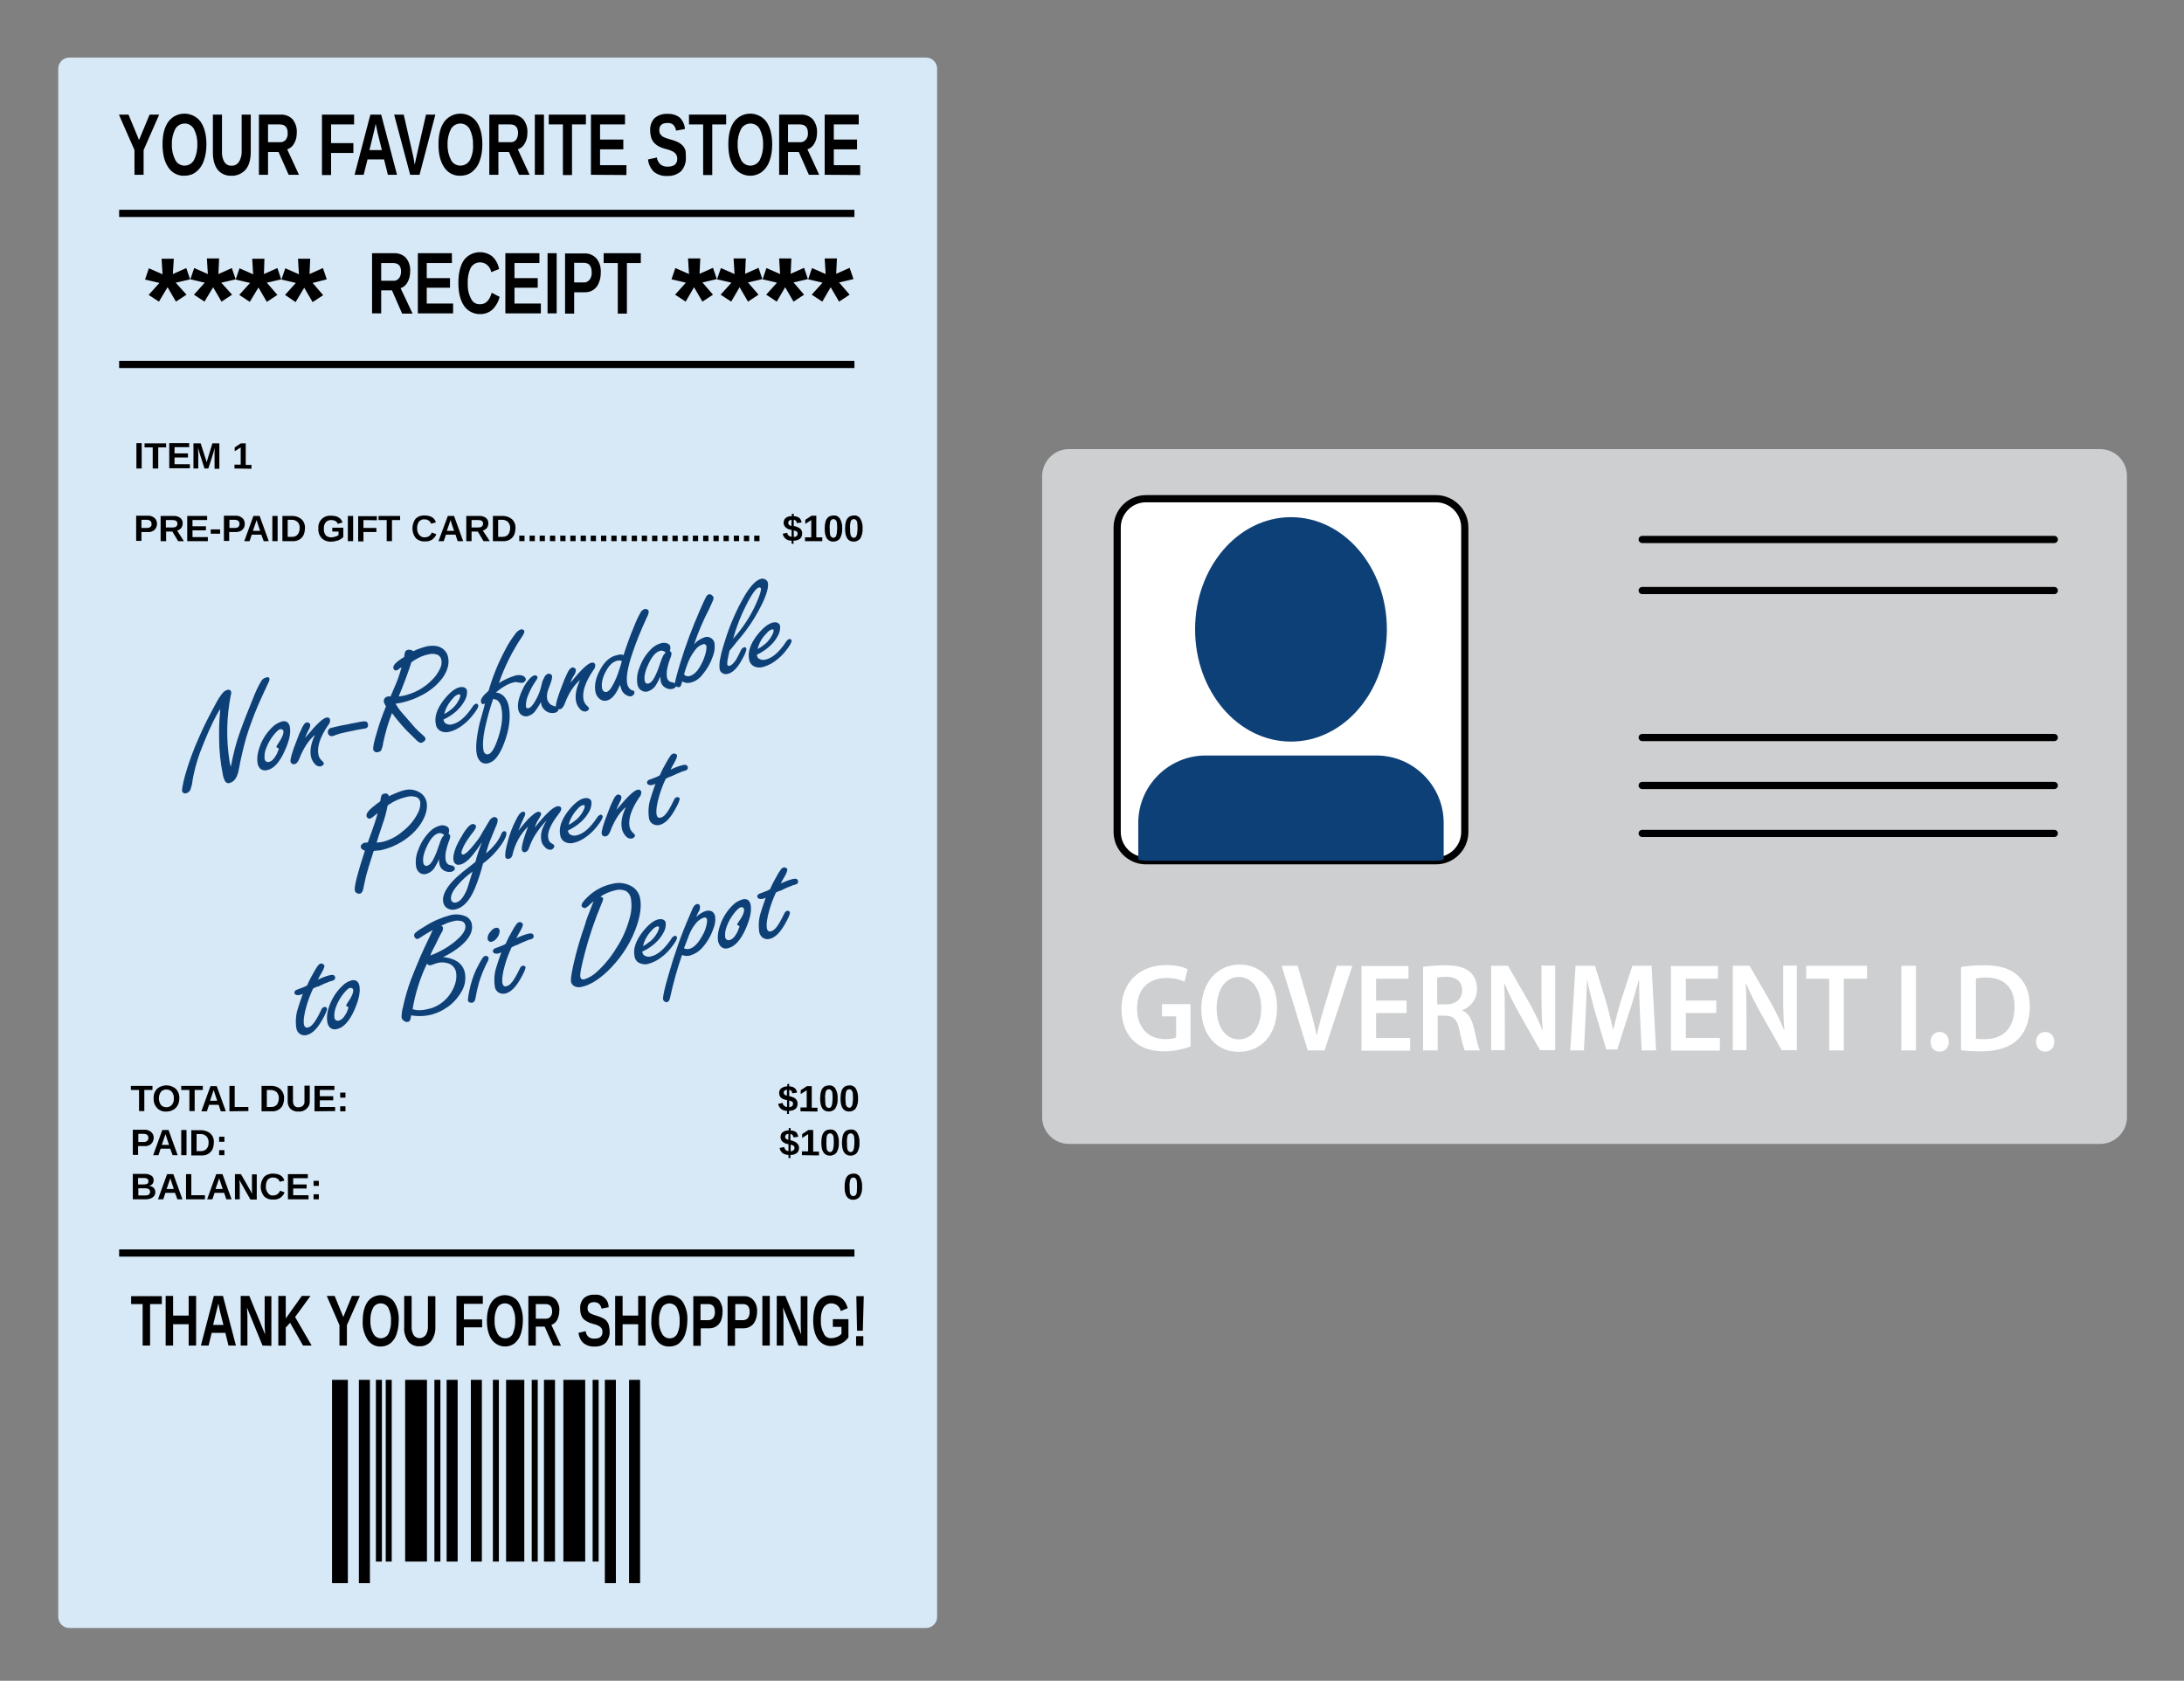 <?xml version="1.0" encoding="utf-8"?>
<!-- Generator: Adobe Illustrator 24.0.0, SVG Export Plug-In . SVG Version: 6.00 Build 0)  -->
<svg version="1.1" id="Layer_1" xmlns="http://www.w3.org/2000/svg" xmlns:xlink="http://www.w3.org/1999/xlink" x="0px" y="0px"
	 viewBox="0 0 911 701" style="enable-background:new 0 0 911 701;" xml:space="preserve">
<rect x="0" y="0" width="911" height="701" fill="#808080" stroke="none"/>
<style type="text/css">
	.st0{fill:#D7E8F7;}
	.st1{fill:none;stroke:#000000;stroke-width:3;stroke-miterlimit:10;}
	.st2{fill:#0D4077;}
	.st3{fill:#CDCFD1;}
	.st4{fill:none;stroke:#000000;stroke-width:3;stroke-linecap:round;stroke-linejoin:round;stroke-miterlimit:10;}
	.st5{fill:#FFFFFF;stroke:#000000;stroke-width:3;stroke-miterlimit:10;}
	.st6{clip-path:url(#SVGID_2_);fill:#0D4077;}
	.st7{clip-path:url(#SVGID_4_);fill:#0D4077;}
	.st8{enable-background:new    ;}
	.st9{fill:#FFFFFF;}
</style>
<g id="Layer_9">
	<path class="st0" d="M28.9,24h357.4c2.5,0,4.6,2.1,4.6,4.6v645.8c0,2.5-2.1,4.6-4.6,4.6H28.9c-2.5,0-4.6-2.1-4.6-4.6V28.6
		C24.3,26.1,26.4,24,28.9,24z"/>
	<path d="M167.7,130.7l-4.2-9.6H159v9.6h-3.8v-25.1h9.1c1.9-0.1,3.7,0.6,5,1.9c1.3,1.6,1.9,3.5,1.8,5.6c0,1.6-0.3,3.2-1.1,4.6
		c-0.6,1.2-1.7,2.1-2.9,2.5l5,10.6h-4.4V130.7z M167.3,113.3c0-2.4-1.1-3.6-3.4-3.6H159v7.4h5c0.9,0.1,1.8-0.3,2.4-1
		C167,115.3,167.3,114.3,167.3,113.3z"/>
	<path d="M174.3,130.7v-25.1h14.2v4.1H178v6.3h9.7v4H178v6.6h11v4.1H174.3z"/>
	<path d="M200.3,126.9c2.3,0,3.9-1.6,4.8-4.8l3.3,1.7c-0.5,2.1-1.6,4-3.1,5.4c-1.4,1.2-3.1,1.8-4.9,1.8c-2.7,0.1-5.3-1.2-6.8-3.4
		c-1.6-2.3-2.4-5.5-2.4-9.6s0.8-7.3,2.3-9.5c2.8-3.7,8.1-4.4,11.8-1.6c0,0,0,0,0.1,0.1c1.5,1.4,2.4,3.2,2.8,5.2l-3.3,1.3
		c-0.2-1.2-0.8-2.2-1.7-3c-1.9-1.6-4.7-1.4-6.3,0.4c-0.2,0.2-0.3,0.4-0.5,0.7c-1,2-1.4,4.2-1.3,6.4c-0.1,2.3,0.3,4.6,1.4,6.6
		C197.1,126.1,198.7,127,200.3,126.9z"/>
	<path d="M210.8,130.7v-25.1H225v4.1h-10.4v6.3h9.7v4h-9.7v6.6h11v4.1H210.8z"/>
	<path d="M228.4,130.7v-25.1h3.8v25.1H228.4z"/>
	<path d="M250.6,113.6c0,1.5-0.2,3-0.8,4.3c-0.4,1.2-1.2,2.2-2.3,3c-1,0.7-2.3,1-3.5,1h-4.5v8.9h-3.8v-25.1h8.1
		c1.9-0.1,3.7,0.7,5,2.1C250.1,109.4,250.7,111.4,250.6,113.6z M246.8,113.6c0-2.7-1.1-4-3.4-4h-3.9v8.2h4c0.9,0.1,1.8-0.4,2.4-1.1
		C246.6,115.8,246.9,114.7,246.8,113.6L246.8,113.6z"/>
	<path d="M261.5,109.7v21.1h-3.8v-21.1h-5.9v-4.1h15.5v4.1C267.3,109.7,261.5,109.7,261.5,109.7z"/>
	<path d="M59.9,62.6v10.3h-3.8V62.6l-6.5-14.8h4L58,58.4l4.4-10.6h4L59.9,62.6z"/>
	<path d="M86.1,60.2c0,2.4-0.3,4.7-1.1,6.9c-0.6,1.8-1.7,3.4-3.2,4.6c-1.4,1.1-3.1,1.6-4.9,1.6c-2.7,0.1-5.2-1.2-6.7-3.5
		c-1.6-2.3-2.4-5.5-2.4-9.6s0.8-7.2,2.4-9.4c2.7-3.7,7.9-4.5,11.7-1.8c0.7,0.5,1.3,1.1,1.8,1.8C85.3,53.1,86.1,56.3,86.1,60.2z
		 M82.3,60.2c0.1-2.2-0.4-4.4-1.4-6.4c-1.2-2.2-3.9-2.9-6.1-1.7c-0.7,0.4-1.3,1-1.7,1.7c-1,2-1.5,4.2-1.4,6.4
		c-0.1,2.3,0.4,4.5,1.4,6.5c1.1,2.2,3.8,3,5.9,1.9c0.8-0.4,1.4-1,1.9-1.8C81.9,64.8,82.4,62.5,82.3,60.2z"/>
	<path d="M96.5,73.3c-2.2,0.1-4.3-0.8-5.7-2.5c-1.3-1.7-2-4.1-2-7.2V47.8h3.8v15.3c-0.1,1.6,0.2,3.1,1,4.5c0.7,1,1.8,1.6,3,1.5
		c1.3,0.1,2.4-0.6,3.1-1.6c0.8-1.4,1.2-3,1.1-4.6V47.8h3.8v15.5c0,3.2-0.7,5.7-2.1,7.4C101,72.4,98.8,73.4,96.5,73.3z"/>
	<path d="M120.4,72.9l-4.2-9.5h-4.4v9.5H108V47.8h9c1.9-0.1,3.7,0.6,5,1.9c1.3,1.6,1.9,3.6,1.8,5.6c0,1.6-0.3,3.2-1.1,4.5
		c-0.6,1.2-1.7,2.1-2.9,2.5l4.9,10.6H120.4z M120,55.5c0-2.4-1.1-3.6-3.3-3.6h-4.9v7.4h5c0.9,0.1,1.8-0.3,2.4-1
		C119.8,57.5,120.1,56.5,120,55.5z"/>
	<path d="M138.1,51.9v7.8h9.3v4.1h-9.3V73h-3.8V47.8h13.4v4.1C147.7,51.9,138.1,51.9,138.1,51.9z"/>
	<path d="M161.8,72.9l-1.6-6.4h-6.9l-1.6,6.4h-3.8l6.6-25.1h4.5l6.6,25.1H161.8z M156.7,51.7l-0.1,0.4c-0.1,0.4-0.2,0.9-0.3,1.5
		s-0.9,3.6-2.2,9h5.2l-1.8-7.2L157,53L156.7,51.7z"/>
	<path d="M175,72.9h-3.9l-6.7-25.1h4l3.7,16.2c0.2,1,0.6,2.6,0.9,4.7l0.3-1.5L174,64l3.7-16.2h3.9L175,72.9z"/>
	<path d="M201.2,60.2c0,2.4-0.3,4.7-1.1,6.9c-0.6,1.8-1.7,3.4-3.2,4.6c-1.4,1.1-3.1,1.6-4.9,1.6c-2.7,0.1-5.2-1.2-6.7-3.5
		c-1.6-2.3-2.4-5.5-2.4-9.6s0.8-7.2,2.4-9.4c2.7-3.7,8-4.5,11.7-1.8c0.7,0.5,1.3,1.1,1.8,1.8C200.4,53.1,201.2,56.3,201.2,60.2z
		 M197.3,60.2c0.1-2.2-0.4-4.4-1.4-6.4c-1.2-2.2-3.9-2.9-6.1-1.7c-0.7,0.4-1.3,1-1.7,1.7c-1,2-1.5,4.2-1.4,6.4
		c-0.1,2.3,0.4,4.5,1.4,6.5c1.1,2.2,3.8,3,6,1.9c0.8-0.4,1.4-1,1.9-1.8C197,64.8,197.5,62.5,197.3,60.2z"/>
	<path d="M216.5,72.9l-4.2-9.5h-4.4v9.5h-3.8V47.8h9.1c1.9-0.1,3.7,0.6,5,1.9c1.3,1.6,1.9,3.6,1.8,5.6c0,1.6-0.3,3.2-1.1,4.5
		c-0.6,1.2-1.7,2.1-2.9,2.5l4.9,10.6H216.5z M216.1,55.5c0-2.4-1.1-3.6-3.3-3.6h-4.9v7.4h5c0.9,0.1,1.8-0.3,2.4-1
		C215.8,57.5,216.1,56.5,216.1,55.5z"/>
	<path d="M223.1,72.9V47.8h3.8v25.1H223.1z"/>
	<path d="M238.6,51.9V73h-3.8V51.9h-5.9v-4.1h15.5v4.1H238.6z"/>
	<path d="M246.5,72.9V47.8h14.2v4.1h-10.4v6.3h9.7v4.1h-9.7v6.6h11V73L246.5,72.9L246.5,72.9z"/>
	<path d="M286.1,65.7c0.1,2.1-0.6,4.1-2,5.7c-1.6,1.4-3.7,2.1-5.8,2c-2,0.1-3.9-0.5-5.5-1.7c-1.4-1.4-2.3-3.2-2.5-5.2l3.7-0.8
		c0.1,1.1,0.7,2.1,1.5,2.9c0.9,0.6,1.9,1,3,0.9c2.7,0,4-1.1,4-3.3c0-0.6-0.1-1.2-0.5-1.8c-0.3-0.5-0.8-0.9-1.3-1.2
		c-1-0.5-2.1-0.9-3.2-1.1c-1-0.3-1.9-0.6-2.8-1.1c-0.5-0.3-1-0.6-1.4-1s-0.8-0.8-1.1-1.3c-0.3-0.6-0.6-1.2-0.7-1.8
		c-0.2-0.8-0.3-1.6-0.3-2.4c-0.1-1.9,0.5-3.8,1.8-5.2c1.5-1.3,3.4-1.9,5.4-1.8c1.8-0.1,3.6,0.4,5.1,1.5c1.3,1.3,2.1,3,2.2,4.8
		l-3.7,0.7c-0.1-0.9-0.5-1.7-1.1-2.4c-0.7-0.6-1.6-0.9-2.5-0.8c-2.3,0-3.4,1-3.4,3c0,0.6,0.1,1.1,0.4,1.6c0.3,0.4,0.6,0.8,1.1,1.1
		c0.9,0.5,1.9,0.8,2.9,1.1c1.3,0.3,2.6,0.8,3.8,1.4c0.7,0.4,1.3,0.9,1.8,1.5s0.8,1.3,1,2.1C286,63.8,286.1,64.7,286.1,65.7z"/>
	<path d="M297.1,51.9V73h-3.8V51.9h-5.9v-4.1h15.5v4.1H297.1z"/>
	<path d="M322.1,60.2c0,2.4-0.3,4.7-1.1,6.9c-0.6,1.8-1.7,3.4-3.2,4.6c-3.7,2.7-8.8,1.9-11.5-1.8l-0.1-0.1c-1.6-2.3-2.4-5.5-2.4-9.6
		s0.8-7.2,2.4-9.4c2.7-3.7,7.9-4.5,11.7-1.8c0.7,0.5,1.3,1.1,1.8,1.8C321.3,53.1,322.1,56.3,322.1,60.2z M318.3,60.2
		c0.1-2.2-0.4-4.4-1.4-6.4c-1.2-2.2-3.9-2.9-6.1-1.7c-0.7,0.4-1.3,1-1.7,1.7c-1,2-1.5,4.2-1.4,6.4c-0.1,2.3,0.4,4.5,1.4,6.5
		c1.1,2.2,3.8,3,5.9,1.9c0.8-0.4,1.4-1,1.9-1.8C317.9,64.8,318.4,62.5,318.3,60.2z"/>
	<path d="M337.4,72.9l-4.2-9.5h-4.5v9.5H325V47.8h9c1.9-0.1,3.7,0.6,5,1.9c1.3,1.6,1.9,3.6,1.8,5.6c0,1.6-0.3,3.2-1.1,4.5
		c-0.6,1.2-1.7,2.1-2.9,2.5l4.9,10.6H337.4z M337,55.5c0-2.4-1.1-3.6-3.4-3.6h-4.9v7.4h5c0.9,0.1,1.8-0.3,2.4-1
		C336.8,57.5,337.1,56.5,337,55.5z"/>
	<path d="M344,72.9V47.8h14.2v4.1h-10.4v6.3h9.7v4.1h-9.7v6.6h11V73L344,72.9L344,72.9z"/>
	<line class="st1" x1="49.7" y1="89" x2="356.4" y2="89"/>
	<rect x="138.5" y="575.5" width="6.6" height="84.8"/>
	<rect x="149.7" y="575.5" width="4.6" height="84.8"/>
	<rect x="156.8" y="575.5" width="2.5" height="75.8"/>
	<rect x="160.9" y="575.5" width="2.5" height="75.8"/>
	<rect x="181.2" y="575.5" width="2.5" height="75.8"/>
	<rect x="169" y="575.5" width="9.1" height="75.8"/>
	<rect x="186.3" y="575.5" width="4.6" height="75.8"/>
	<rect x="196.4" y="575.5" width="4.6" height="75.8"/>
	<rect x="211.1" y="575.5" width="7.6" height="75.8"/>
	<rect x="205.6" y="575.5" width="2.5" height="75.8"/>
	<rect x="221.8" y="575.5" width="2.5" height="75.8"/>
	<rect x="226.9" y="575.5" width="4.6" height="75.8"/>
	<rect x="247.2" y="575.5" width="2.5" height="75.8"/>
	<rect x="235" y="575.5" width="9.1" height="75.8"/>
	<rect x="252.3" y="575.5" width="4.6" height="84.8"/>
	<rect x="262.4" y="575.5" width="4.6" height="84.8"/>
	<line class="st1" x1="49.7" y1="152" x2="356.4" y2="152"/>
	<path d="M62.6,543.9v17.3h-3.1v-17.3h-4.8v-3.3h12.8v3.3H62.6z"/>
	<path d="M78.7,561.2v-8.9h-6.5v8.9h-3.1v-20.7h3.1v8.2h6.5v-8.2h3.1v20.7H78.7z"/>
	<path d="M95.3,561.2l-1.3-5.3h-5.7l-1.3,5.3h-3.2l5.4-20.7H93l5.4,20.7H95.3z M91.1,543.7L91,544c-0.1,0.3-0.2,0.8-0.3,1.2
		s-0.7,2.9-1.8,7.4h4.3l-1.5-5.9l-0.4-2L91.1,543.7z"/>
	<path d="M109.5,561.2l-6.5-15.9c0.1,1.5,0.2,2.8,0.2,3.7v12.2h-2.8v-20.7h3.6l6.6,16.1c-0.1-1.5-0.2-2.8-0.2-4v-12h2.8v20.7
		L109.5,561.2z"/>
	<path d="M126.4,561.2l-5.4-9.5l-1.8,2v7.5h-3.1v-20.7h3.1v9.4l6.7-9.4h3.6l-6.4,8.8l6.9,11.9H126.4z"/>
	<path d="M144.7,552.7v8.5h-3.1v-8.5l-5.3-12.2h3.3l3.6,8.8l3.6-8.8h3.3L144.7,552.7z"/>
	<path d="M166.3,550.8c0,1.9-0.3,3.9-0.9,5.7c-0.5,1.5-1.4,2.8-2.6,3.8c-1.2,0.9-2.6,1.3-4,1.3c-2.2,0.1-4.3-1-5.5-2.9
		c-1.5-2.4-2.2-5.1-2-7.9c0-3.3,0.7-5.9,2-7.8c2.2-3.1,6.5-3.7,9.6-1.5c0.6,0.4,1.1,0.9,1.5,1.5C165.8,545.3,166.5,548,166.3,550.8z
		 M163.1,550.8c0.1-1.8-0.3-3.6-1.1-5.3c-0.6-1.2-1.9-1.9-3.2-1.9s-2.6,0.7-3.2,1.9c-0.8,1.6-1.2,3.4-1.1,5.3
		c-0.1,1.9,0.3,3.7,1.2,5.4c0.9,1.8,3.1,2.5,4.9,1.5c0.6-0.3,1.2-0.9,1.5-1.5C162.8,554.5,163.2,552.7,163.1,550.8L163.1,550.8z"/>
	<path d="M174.9,561.5c-1.8,0.1-3.6-0.7-4.7-2.1c-1.2-1.8-1.8-3.9-1.6-6v-12.9h3.1v12.6c-0.1,1.3,0.2,2.6,0.8,3.7
		c0.5,0.8,1.5,1.3,2.5,1.3s2-0.5,2.6-1.3c0.7-1.2,1-2.5,0.9-3.8v-12.4h3.1v12.7c0.1,2.2-0.5,4.3-1.8,6.1
		C178.6,560.8,176.8,561.6,174.9,561.5z"/>
	<path d="M193.5,543.9v6.4h7.6v3.3h-7.6v7.6h-3.1v-20.7h11v3.3h-7.9V543.9z"/>
	<path d="M218.1,550.8c0,1.9-0.3,3.9-0.9,5.7c-0.5,1.5-1.4,2.8-2.6,3.8c-3,2.2-7.2,1.5-9.4-1.5l-0.1-0.1c-1.3-1.9-2-4.5-2-7.9
		s0.7-5.9,2-7.8c2.2-3.1,6.5-3.7,9.6-1.5c0.6,0.4,1.1,0.9,1.5,1.5C217.5,545.3,218.2,548,218.1,550.8z M214.9,550.8
		c0.1-1.8-0.3-3.6-1.1-5.3c-0.6-1.2-1.9-1.9-3.2-1.9s-2.6,0.7-3.2,1.9c-0.8,1.6-1.2,3.4-1.1,5.3c-0.1,1.9,0.3,3.7,1.2,5.4
		c0.9,1.8,3.1,2.5,4.9,1.6c0.6-0.3,1.2-0.9,1.5-1.5C214.6,554.5,215,552.7,214.9,550.8z"/>
	<path d="M230.7,561.2l-3.5-7.9h-3.7v7.9h-3.1v-20.7h7.4c1.5-0.1,3,0.5,4.1,1.6c1,1.3,1.6,2.9,1.4,4.6c0,1.3-0.3,2.6-0.9,3.8
		c-0.5,1-1.4,1.7-2.4,2.1l4,8.7L230.7,561.2z M230.3,546.9c0-2-0.9-3-2.8-3h-4v6.1h4.1c0.8,0.1,1.5-0.3,2-0.8
		C230.1,548.5,230.4,547.7,230.3,546.9z"/>
	<path d="M254.3,555.3c0.1,1.7-0.5,3.4-1.6,4.7c-1.3,1.2-3,1.7-4.8,1.6c-1.6,0.1-3.2-0.4-4.5-1.4c-1.2-1.1-1.9-2.6-2.1-4.3l3-0.7
		c0.1,0.9,0.5,1.8,1.2,2.4c0.7,0.5,1.6,0.8,2.5,0.7c2.2,0,3.3-0.9,3.3-2.8c0-0.5-0.1-1-0.4-1.5c-0.3-0.4-0.6-0.7-1.1-1
		c-0.8-0.4-1.7-0.7-2.6-0.9c-0.8-0.2-1.6-0.5-2.3-0.9c-0.4-0.2-0.8-0.5-1.2-0.8s-0.7-0.7-0.9-1.1c-0.3-0.5-0.5-1-0.6-1.5
		c-0.1-0.7-0.2-1.3-0.2-2c-0.1-1.6,0.4-3.1,1.5-4.3c1.2-1.1,2.8-1.6,4.4-1.5c2.8-0.4,5.5,1.5,5.9,4.3c0,0.3,0.1,0.6,0.1,0.9l-3,0.6
		c-0.1-0.8-0.5-1.5-1-2c-0.6-0.5-1.3-0.7-2-0.7c-1.9,0-2.8,0.8-2.8,2.5c-0.1,0.9,0.4,1.8,1.2,2.2s1.6,0.7,2.4,0.9
		c1,0.3,2.1,0.7,3,1.2c0.6,0.3,1.1,0.7,1.5,1.3c0.4,0.5,0.7,1.1,0.8,1.8C254.2,553.7,254.3,554.5,254.3,555.3z"/>
	<path d="M266.2,561.2v-8.9h-6.5v8.9h-3.1v-20.7h3.1v8.2h6.5v-8.2h3.1v20.7H266.2z"/>
	<path d="M286.7,550.8c0,1.9-0.3,3.9-0.9,5.7c-0.5,1.5-1.4,2.8-2.6,3.8c-1.1,0.9-2.6,1.3-4,1.3c-2.2,0.1-4.3-1-5.5-2.9
		c-1.5-2.4-2.2-5.1-2-7.9c0-3.3,0.7-5.9,2-7.8c2.2-3.1,6.5-3.7,9.6-1.5c0.6,0.4,1.1,0.9,1.5,1.5C286.2,545.3,286.9,548,286.7,550.8z
		 M283.5,550.8c0.1-1.8-0.3-3.6-1.1-5.3c-1-1.8-3.2-2.4-5-1.4c-0.6,0.3-1.1,0.8-1.4,1.4c-0.8,1.6-1.2,3.4-1.1,5.3
		c-0.1,1.9,0.3,3.7,1.2,5.4c0.9,1.8,3.1,2.5,4.9,1.6c0.6-0.3,1.2-0.9,1.5-1.5C283.3,554.5,283.6,552.7,283.5,550.8z"/>
	<path d="M301.4,547.1c0,1.2-0.2,2.4-0.6,3.6c-0.4,1-1,1.8-1.9,2.4c-0.9,0.6-1.9,0.9-2.9,0.9h-3.7v7.3h-3.1v-20.7h6.7
		c1.6-0.1,3.1,0.5,4.1,1.7C300.9,543.6,301.5,545.3,301.4,547.1z M298.2,547.2c0-2.2-0.9-3.3-2.8-3.3h-3.2v6.7h3.3
		c0.8,0,1.5-0.3,2-0.9C298,549,298.3,548.1,298.2,547.2z"/>
	<path d="M315.8,547.1c0,1.2-0.2,2.4-0.7,3.6c-0.4,1-1,1.8-1.9,2.4c-0.9,0.6-1.9,0.9-2.9,0.9h-3.7v7.3h-3.1v-20.7h6.7
		c1.6-0.1,3.1,0.5,4.1,1.7C315.4,543.6,315.9,545.3,315.8,547.1z M312.7,547.2c0-2.2-0.9-3.3-2.8-3.3h-3.2v6.7h3.3
		c0.8,0,1.5-0.3,2-0.9C312.5,549,312.7,548.1,312.7,547.2L312.7,547.2z"/>
	<path d="M318,561.2v-20.7h3.1v20.7H318z"/>
	<path d="M333.1,561.2l-6.5-15.9c0.1,1.5,0.2,2.8,0.2,3.7v12.2H324v-20.7h3.6l6.6,16.1c-0.1-1.5-0.2-2.8-0.2-4v-12h2.8v20.7
		L333.1,561.2z"/>
	<path d="M346.8,558.1c0.8,0,1.6-0.2,2.4-0.5c0.7-0.3,1.3-0.7,1.8-1.3v-2.9h-3.6v-3.2h6.5v7.6c-0.8,1.1-1.9,2-3.1,2.6s-2.6,1-4,1
		c-2.2,0.1-4.3-1-5.6-2.8c-1.3-1.9-2-4.5-2-7.9s0.7-6,2-7.8s3.4-2.8,5.7-2.7c3.5,0,5.7,1.8,6.7,5.4l-2.9,1.2
		c-0.2-0.9-0.7-1.8-1.5-2.4c-0.7-0.5-1.5-0.8-2.3-0.8c-1.4-0.1-2.7,0.7-3.4,1.8c-0.9,1.6-1.2,3.5-1.1,5.3c-0.1,1.9,0.3,3.8,1.2,5.4
		C344.1,557.5,345.4,558.2,346.8,558.1z"/>
	<path d="M359.9,555h-2.4l-0.3-14.4h3.1L359.9,555z M357.1,561.3v-4h3v4H357.1z"/>
	<path d="M72.1,114.3l5.6-2.5l1.6,4.7l-6,1.4l4.5,5l-4.4,2.9l-3.5-6l-3.6,6L62,123l4.5-5l-6-1.4l1.6-4.7l5.7,2.5l-0.4-6.5h5.1
		L72.1,114.3z"/>
	<path d="M91.1,114.3l5.6-2.5l1.6,4.7l-6,1.4l4.5,5l-4.4,2.9l-3.5-6l-3.6,6l-4.4-2.9l4.5-5l-6-1.4l1.6-4.7l5.7,2.5l-0.4-6.5h5.1
		L91.1,114.3z"/>
	<path d="M110.1,114.3l5.6-2.5l1.6,4.7l-6,1.4l4.4,5.1l-4.4,2.9l-3.5-6l-3.6,6l-4.4-2.9l4.5-5l-6-1.4l1.6-4.7l5.7,2.5l-0.4-6.5h5.1
		L110.1,114.3z"/>
	<path d="M129.1,114.3l5.6-2.5l1.6,4.7l-5.9,1.5l4.4,5.1l-4.4,2.9l-3.5-6l-3.6,6l-4.4-3l4.5-5l-6-1.4l1.6-4.7l5.7,2.5l-0.4-6.5h5.1
		L129.1,114.3z"/>
	<path d="M291.8,114.2l5.6-2.5l1.6,4.7l-6,1.4l4.4,5.1l-4.4,2.9l-3.5-6l-3.5,6l-4.4-2.9l4.5-5l-6-1.4l1.6-4.7l5.7,2.5l-0.4-6.5h5.1
		L291.8,114.2z"/>
	<path d="M310.8,114.2l5.6-2.5l1.6,4.7l-6,1.4l4.4,5.1l-4.4,2.9l-3.5-6l-3.5,6l-4.4-2.9l4.5-5l-6-1.4l1.6-4.7l5.7,2.5l-0.4-6.5h5.1
		L310.8,114.2z"/>
	<path d="M329.8,114.2l5.6-2.5l1.6,4.7l-6,1.4l4.4,5.1l-4.4,2.9l-3.5-6l-3.5,6l-4.4-2.9l4.5-5l-6-1.4l1.6-4.7l5.7,2.5l-0.4-6.5h5.1
		L329.8,114.2z"/>
	<path d="M348.8,114.2l5.6-2.5l1.6,4.7l-6,1.4l4.4,5.1l-4.4,2.9l-3.5-6l-3.5,6l-4.4-2.9l4.5-5l-6-1.4l1.6-4.7l5.7,2.5l-0.4-6.5h5.1
		L348.8,114.2z"/>
	<line class="st1" x1="49.7" y1="522.6" x2="356.4" y2="522.6"/>
	<path d="M56.9,195.4v-10.6h2.2v10.6H56.9z"/>
	<path d="M66,186.6v8.8h-2.3v-8.8h-3.4v-1.7h9v1.7H66z"/>
	<path d="M70.6,195.4v-10.6h8.3v1.7h-6.1v2.6h5.6v1.7h-5.6v2.8h6.4v1.7h-8.6V195.4z"/>
	<path d="M89.5,195.4V189c0-0.1,0-0.3,0-0.4s0-0.8,0.1-1.9c-0.4,1.3-0.6,2.3-0.8,2.8l-1.9,5.9h-1.6l-1.9-5.9l-0.8-2.8
		c0,1.2,0.1,1.9,0.1,2.3v6.4h-2v-10.5h3l1.9,5.9l0.2,0.6l0.4,1.4l0.5-1.7l1.9-6.2h2.9v10.6h-2V195.4z"/>
	<path d="M97.8,195.4v-1.6h2.6v-7.2l-2.5,1.6v-1.6l2.6-1.7h2v9h2.4v1.6L97.8,195.4z"/>
	<path d="M65.5,218.5c0,0.6-0.2,1.3-0.5,1.8s-0.8,1-1.3,1.2c-0.6,0.3-1.3,0.5-2,0.4H59v3.7h-2.2v-10.5h4.7c1-0.1,2.1,0.2,2.9,0.9
		C65.2,216.6,65.5,217.6,65.5,218.5z M63.2,218.5c0-1.1-0.7-1.7-2-1.7H59v3.4h2.3c0.5,0,1-0.1,1.4-0.4
		C63.1,219.5,63.3,219,63.2,218.5L63.2,218.5z"/>
	<path d="M74.3,225.7l-2.4-4h-2.6v4H67v-10.5h5.3c1-0.1,2.1,0.2,2.9,0.8c0.7,0.6,1.1,1.4,1,2.3c0,0.7-0.2,1.4-0.6,1.9
		s-1,0.9-1.7,1.1l2.8,4.4H74.3z M74,218.4c0-1-0.7-1.5-2-1.5h-2.8v3.1h2.9c0.5,0,1-0.1,1.4-0.4C73.9,219.3,74,218.8,74,218.4z"/>
	<path d="M78.1,225.7v-10.5h8.3v1.7h-6.1v2.6h5.6v1.7h-5.6v2.8h6.4v1.7H78.1z"/>
	<path d="M87.9,222.6v-1.8h3.9v1.8H87.9z"/>
	<path d="M102.1,218.5c0,0.6-0.1,1.3-0.5,1.8c-0.3,0.5-0.8,1-1.3,1.2c-0.6,0.3-1.3,0.4-2,0.4h-2.7v3.7h-2.2v-10.5h4.7
		c1-0.1,2.1,0.2,2.9,0.9C101.8,216.6,102.1,217.6,102.1,218.5z M99.9,218.5c0-1.1-0.7-1.7-2-1.7h-2.2v3.4H98c0.5,0,1-0.1,1.4-0.4
		C99.7,219.5,99.9,219,99.9,218.5L99.9,218.5z"/>
	<path d="M110,225.7l-1-2.7h-4l-0.9,2.7h-2.2l3.8-10.5h2.6l3.8,10.5H110z M107,216.8v0.2c0,0.2-0.1,0.4-0.2,0.6s-0.5,1.5-1.3,3.8h3
		l-1-3l-0.3-1L107,216.8z"/>
	<path d="M113.6,225.7v-10.5h2.2v10.5H113.6z"/>
	<path d="M127.2,220.3c0,1-0.2,2-0.6,2.9c-0.4,0.8-1,1.4-1.8,1.9c-0.8,0.4-1.8,0.7-2.7,0.6h-4.3v-10.5h3.8c1.5-0.1,3,0.4,4.1,1.3
		C126.8,217.5,127.3,218.9,127.2,220.3z M125,220.3c0.1-0.9-0.2-1.9-0.9-2.6c-0.7-0.6-1.6-1-2.5-0.9H120v7.1h1.9
		c0.9,0,1.7-0.3,2.3-1C124.7,222.2,125,221.3,125,220.3L125,220.3z"/>
	<path d="M138.2,224.1c0.6,0,1.1-0.1,1.7-0.3c0.5-0.1,0.9-0.3,1.3-0.6v-1.5h-2.6v-1.6h4.6v3.9c-0.6,0.6-1.4,1.1-2.2,1.4
		c-0.9,0.3-1.9,0.5-2.8,0.5c-1.5,0.1-2.9-0.4-4-1.4c-1-1.1-1.5-2.5-1.4-4c-0.3-2.7,1.6-5.1,4.3-5.4c0.4,0,0.8,0,1.1,0
		c2.5,0,4,0.9,4.7,2.8l-2,0.6c-0.2-0.5-0.5-0.9-1-1.2s-1.1-0.4-1.6-0.4c-0.9-0.1-1.8,0.3-2.4,0.9c-0.6,0.8-0.9,1.7-0.8,2.7
		c-0.1,1,0.2,2,0.8,2.8C136.5,223.8,137.3,224.2,138.2,224.1z"/>
	<path d="M145.1,225.7v-10.5h2.2v10.5H145.1z"/>
	<path d="M151.6,216.9v3.3h5.4v1.7h-5.4v3.9h-2.2v-10.5h7.8v1.7L151.6,216.9z"/>
	<path d="M163.5,216.9v8.8h-2.2v-8.8h-3.4v-1.7h9v1.7H163.5z"/>
	<path d="M177.3,224.1c1.3,0,2.4-0.8,2.8-2l1.9,0.7c-0.3,0.9-1,1.7-1.8,2.3c-0.9,0.5-1.9,0.8-2.9,0.7c-1.5,0.1-2.9-0.4-3.9-1.4
		c-1.8-2.3-1.8-5.6-0.1-8c1-1,2.4-1.5,3.9-1.4c1,0,2.1,0.2,3,0.7c0.8,0.5,1.4,1.3,1.6,2.2l-2,0.5c-0.2-0.5-0.5-1-1-1.3
		s-1.1-0.5-1.7-0.5c-0.9-0.1-1.7,0.3-2.3,0.9c-0.6,0.8-0.8,1.7-0.8,2.7c-0.1,1,0.2,2,0.8,2.8C175.5,223.9,176.4,224.2,177.3,224.1z"
		/>
	<path d="M190.9,225.7L190,223h-4l-0.9,2.7h-2.2l3.9-10.5h2.6l3.8,10.5H190.9z M187.9,216.8v0.2c-0.1,0.2-0.1,0.4-0.2,0.6
		s-0.5,1.5-1.3,3.8h3l-1-3l-0.3-1L187.9,216.8z"/>
	<path d="M201.7,225.7l-2.4-4h-2.6v4h-2.2v-10.5h5.3c1-0.1,2.1,0.2,2.9,0.8c0.7,0.6,1.1,1.4,1,2.3c0,0.7-0.2,1.4-0.6,1.9
		c-0.4,0.5-1,0.9-1.7,1.1l2.9,4.4H201.7z M201.5,218.4c0-1-0.6-1.5-2-1.5h-2.8v3.1h2.9c0.5,0,1-0.1,1.4-0.4
		C201.3,219.3,201.5,218.8,201.5,218.4z"/>
	<path d="M215,220.3c0,1-0.2,2-0.6,2.9c-0.4,0.8-1,1.4-1.8,1.9c-0.8,0.4-1.8,0.7-2.7,0.6h-4.3v-10.5h3.8c1.5-0.1,3,0.4,4.1,1.3
		C214.6,217.5,215.1,218.9,215,220.3z M212.8,220.3c0.1-0.9-0.3-1.9-0.9-2.6c-0.7-0.6-1.6-1-2.5-0.9h-1.6v7.1h1.9
		c0.9,0,1.7-0.3,2.3-1C212.5,222.2,212.8,221.3,212.8,220.3L212.8,220.3z"/>
	<path d="M216.6,225.7v-2.3h2.2v2.3H216.6z"/>
	<path d="M220.9,225.7v-2.3h2.2v2.3H220.9z"/>
	<path d="M225.1,225.7v-2.3h2.2v2.3H225.1z"/>
	<path d="M229.4,225.7v-2.3h2.2v2.3H229.4z"/>
	<path d="M233.7,225.7v-2.3h2.2v2.3H233.7z"/>
	<path d="M237.9,225.7v-2.3h2.2v2.3H237.9z"/>
	<path d="M242.2,225.7v-2.3h2.2v2.3H242.2z"/>
	<path d="M246.4,225.7v-2.3h2.2v2.3H246.4z"/>
	<path d="M250.7,225.7v-2.3h2.2v2.3H250.7z"/>
	<path d="M255,225.7v-2.3h2.2v2.3H255z"/>
	<path d="M259.2,225.7v-2.3h2.2v2.3H259.2z"/>
	<path d="M263.5,225.7v-2.3h2.2v2.3H263.5z"/>
	<path d="M267.7,225.7v-2.3h2.2v2.3H267.7z"/>
	<path d="M272,225.7v-2.3h2.2v2.3H272z"/>
	<path d="M276.3,225.7v-2.3h2.2v2.3H276.3z"/>
	<path d="M280.5,225.7v-2.3h2.2v2.3H280.5z"/>
	<path d="M284.8,225.7v-2.3h2.2v2.3H284.8z"/>
	<path d="M289,225.7v-2.3h2.2v2.3H289z"/>
	<path d="M293.3,225.7v-2.3h2.2v2.3H293.3z"/>
	<path d="M297.6,225.7v-2.3h2.2v2.3H297.6z"/>
	<path d="M301.8,225.7v-2.3h2.2v2.3H301.8z"/>
	<path d="M306.1,225.7v-2.3h2.2v2.3H306.1z"/>
	<path d="M310.3,225.7v-2.3h2.2v2.3H310.3z"/>
	<path d="M314.6,225.7v-2.3h2.2v2.3H314.6z"/>
	<path d="M334.6,222.6c0,0.8-0.3,1.6-0.9,2.1c-0.8,0.6-1.7,0.8-2.7,0.8v1.3h-0.8v-1.3c-0.9,0-1.8-0.2-2.5-0.8
		c-0.6-0.5-1.1-1.3-1.2-2.1l1.9-0.4c0,0.5,0.2,0.9,0.6,1.2c0.3,0.3,0.8,0.4,1.2,0.5V221h-0.1H330c-0.6-0.1-1.3-0.3-1.8-0.7
		c-0.4-0.2-0.8-0.6-1-1s-0.4-0.9-0.3-1.4c0-0.7,0.3-1.5,0.9-1.9c0.7-0.5,1.6-0.8,2.5-0.7v-1h0.8v1c0.6,0,1.1,0.1,1.6,0.3
		c0.4,0.2,0.8,0.4,1.1,0.8c0.3,0.5,0.5,1,0.6,1.5l-2,0.3c0-0.4-0.2-0.7-0.4-1c-0.2-0.2-0.6-0.4-0.9-0.4v2.6h0.1
		c0.5,0.1,0.9,0.2,1.3,0.4c0.6,0.2,1.2,0.5,1.6,1C334.4,221.3,334.7,222,334.6,222.6z M330.2,216.8c-0.9,0.1-1.4,0.5-1.4,1.2
		c0,0.2,0,0.4,0.1,0.6c0.1,0.1,0.2,0.3,0.3,0.4c0.3,0.2,0.6,0.3,0.9,0.4L330.2,216.8z M332.7,222.6c0-0.2,0-0.4-0.1-0.6
		c-0.1-0.2-0.2-0.3-0.4-0.4c-0.4-0.2-0.7-0.3-1.1-0.4v2.8C332.1,223.9,332.7,223.5,332.7,222.6z"/>
	<path d="M335.8,225.7v-1.6h2.6v-7.2l-2.5,1.6v-1.7l2.6-1.7h2v9h2.5v1.6L335.8,225.7z"/>
	<path d="M351.3,220.4c0.1,1.4-0.2,2.8-0.9,4.1c-0.6,0.9-1.7,1.4-2.8,1.4c-2.4,0-3.6-1.8-3.6-5.4c0-1,0.1-2.1,0.4-3.1
		c0.2-0.7,0.6-1.3,1.2-1.8c0.6-0.4,1.4-0.6,2.1-0.6c1.1-0.1,2.1,0.4,2.7,1.4C351.1,217.6,351.4,219,351.3,220.4z M349.2,220.4
		c0-0.8,0-1.5-0.1-2.3c0-0.4-0.2-0.8-0.5-1.2c-0.2-0.2-0.6-0.4-0.9-0.4c-0.4,0-0.7,0.1-1,0.4c-0.3,0.3-0.4,0.7-0.5,1.2
		c-0.1,0.8-0.2,1.5-0.1,2.3c0,0.8,0,1.5,0.1,2.3c0,0.4,0.2,0.8,0.5,1.2c0.2,0.2,0.6,0.4,0.9,0.4s0.7-0.1,0.9-0.4
		c0.3-0.3,0.4-0.8,0.5-1.2C349.1,221.9,349.2,221.2,349.2,220.4z"/>
	<path d="M359.8,220.4c0.1,1.4-0.2,2.8-0.9,4.1c-0.6,0.9-1.7,1.4-2.8,1.4c-2.4,0-3.6-1.8-3.6-5.4c0-1,0.1-2.1,0.4-3.1
		c0.2-0.7,0.6-1.3,1.2-1.8c0.6-0.4,1.4-0.6,2.1-0.6c1.1-0.1,2.1,0.4,2.7,1.4C359.6,217.6,359.9,219,359.8,220.4z M357.7,220.4
		c0-0.8,0-1.5-0.1-2.3c0-0.4-0.2-0.8-0.5-1.2c-0.2-0.2-0.6-0.4-0.9-0.4c-0.4,0-0.7,0.1-1,0.4c-0.3,0.3-0.4,0.7-0.5,1.2
		c-0.1,0.8-0.2,1.5-0.1,2.3c0,0.8,0,1.5,0.1,2.3c0.1,0.4,0.2,0.8,0.5,1.2c0.2,0.2,0.6,0.4,0.9,0.4s0.7-0.1,0.9-0.4
		c0.3-0.4,0.4-0.8,0.5-1.2C357.6,221.9,357.7,221.2,357.7,220.4z"/>
	<path d="M60.2,454.6v8.8H58v-8.8h-3.4v-1.7h9v1.7H60.2z"/>
	<path d="M74.8,458.1c0,1-0.2,2-0.7,2.9c-0.4,0.8-1.1,1.5-1.9,1.9c-0.9,0.5-1.8,0.7-2.8,0.7c-1.4,0.1-2.9-0.4-3.9-1.5
		s-1.5-2.5-1.4-4c-0.1-1.5,0.4-2.9,1.4-4c2.3-1.9,5.6-1.9,7.8,0C74.4,455.2,74.9,456.7,74.8,458.1z M72.5,458.1
		c0.1-1-0.2-1.9-0.8-2.7c-0.6-0.7-1.4-1-2.3-1s-1.7,0.3-2.3,1c-1.1,1.6-1.1,3.8,0,5.4c0.6,0.7,1.4,1,2.3,1s1.7-0.3,2.3-1
		C72.3,460.1,72.6,459.1,72.5,458.1z"/>
	<path d="M81.2,454.6v8.8H79v-8.8h-3.4v-1.7h9v1.7H81.2z"/>
	<path d="M92.1,463.5l-0.9-2.7h-4l-0.9,2.7H84l3.8-10.5h2.6l3.8,10.5H92.1z M89.1,454.5v0.2c-0.1,0.2-0.1,0.4-0.2,0.6
		s-0.5,1.5-1.3,3.8h3l-1-3l-0.3-1L89.1,454.5z"/>
	<path d="M95.7,463.5v-10.6h2.2v8.8h5.7v1.7L95.7,463.5z"/>
	<path d="M118.5,458.1c0,1-0.2,2-0.6,2.9c-0.4,0.8-1,1.4-1.8,1.9c-0.8,0.4-1.7,0.7-2.7,0.6h-4.3v-10.6h3.8c1.5-0.1,3,0.4,4.1,1.4
		C118,455.3,118.6,456.7,118.5,458.1z M116.3,458.1c0.1-1-0.3-1.9-0.9-2.6c-0.7-0.6-1.6-0.9-2.5-0.9h-1.6v7.1h1.9
		c0.9,0,1.7-0.3,2.3-1C116,460,116.3,459.1,116.3,458.1z"/>
	<path d="M124.5,463.6c-1.2,0.1-2.4-0.3-3.3-1.1c-0.8-0.8-1.2-1.9-1.2-3v-6.6h2.2v6.4c0,0.7,0.2,1.4,0.6,1.9
		c0.5,0.5,1.1,0.7,1.8,0.6c0.7,0,1.3-0.2,1.8-0.7s0.7-1.2,0.6-1.9v-6.4h2.2v6.5c0.1,1.2-0.4,2.3-1.3,3.1
		C127,463.3,125.8,463.7,124.5,463.6z"/>
	<path d="M131.2,463.5v-10.6h8.3v1.7h-6.1v2.6h5.6v1.7h-5.6v2.8h6.4v1.7L131.2,463.5z"/>
	<path d="M141.9,457.8v-2.1h2.2v2.1H141.9z M141.9,463.5v-2.1h2.2v2.1H141.9z"/>
	<path d="M332.7,460.4c0,0.8-0.3,1.6-0.9,2.1c-0.8,0.6-1.7,0.8-2.7,0.8v1.3h-0.8v-1.3c-0.9,0-1.8-0.2-2.5-0.8
		c-0.6-0.5-1.1-1.3-1.2-2.1l1.9-0.4c0,0.5,0.2,0.9,0.6,1.2c0.3,0.3,0.8,0.5,1.2,0.5v-2.9h-0.1h-0.1c-0.6-0.1-1.3-0.3-1.8-0.6
		c-0.4-0.2-0.8-0.6-1-1s-0.3-0.9-0.3-1.4c0-0.7,0.3-1.5,0.9-1.9c0.7-0.5,1.6-0.8,2.5-0.8v-1h0.8v1c0.6,0,1.1,0.1,1.6,0.3
		c0.4,0.2,0.8,0.5,1.1,0.8c0.3,0.5,0.5,1,0.6,1.5l-2,0.3c-0.1-0.4-0.2-0.7-0.4-1c-0.2-0.3-0.6-0.4-0.9-0.4v2.6h0.1
		c0.5,0.1,0.9,0.2,1.3,0.4c0.6,0.2,1.2,0.5,1.6,1.1C332.5,459.1,332.7,459.7,332.7,460.4z M328.3,454.5c-0.9,0.1-1.4,0.5-1.4,1.2
		c0,0.2,0,0.4,0.1,0.5s0.2,0.3,0.3,0.4c0.3,0.2,0.6,0.3,0.9,0.4L328.3,454.5z M330.8,460.4c0-0.2,0-0.4-0.1-0.6s-0.2-0.3-0.4-0.4
		c-0.4-0.2-0.7-0.3-1.1-0.4v2.8C330.2,461.7,330.8,461.2,330.8,460.4L330.8,460.4z"/>
	<path d="M333.9,463.5v-1.6h2.6v-7.2l-2.5,1.6v-1.6l2.6-1.7h2v9h2.4v1.6L333.9,463.5z"/>
	<path d="M349.4,458.2c0.1,1.4-0.2,2.8-0.9,4c-0.6,0.9-1.7,1.4-2.8,1.4c-2.4,0-3.6-1.8-3.6-5.4c0-1,0.1-2.1,0.4-3.1
		c0.2-0.7,0.6-1.3,1.2-1.8c0.6-0.4,1.4-0.6,2.1-0.6c1.1-0.1,2.1,0.4,2.7,1.4C349.2,455.3,349.5,456.8,349.4,458.2z M347.3,458.2
		c0-0.8,0-1.5-0.1-2.3c0-0.4-0.2-0.8-0.5-1.2c-0.2-0.2-0.6-0.4-0.9-0.4c-0.4,0-0.7,0.1-1,0.4s-0.4,0.7-0.5,1.2
		c-0.1,0.7-0.2,1.5-0.1,2.3c0,0.8,0,1.5,0.1,2.3c0,0.4,0.2,0.8,0.5,1.2c0.2,0.2,0.6,0.4,0.9,0.4s0.7-0.1,0.9-0.4
		c0.3-0.3,0.4-0.8,0.5-1.2C347.2,459.7,347.3,458.9,347.3,458.2z"/>
	<path d="M357.9,458.2c0.1,1.4-0.2,2.8-0.9,4c-0.6,0.9-1.7,1.4-2.8,1.4c-2.4,0-3.6-1.8-3.6-5.4c0-1,0.1-2.1,0.4-3.1
		c0.2-0.7,0.6-1.3,1.2-1.8c0.6-0.4,1.4-0.6,2.1-0.6c1.1-0.1,2.1,0.4,2.7,1.3C357.7,455.3,358,456.8,357.9,458.2z M355.8,458.2
		c0-0.8,0-1.5-0.1-2.3c0-0.4-0.2-0.8-0.5-1.2c-0.2-0.2-0.6-0.4-0.9-0.4c-0.4,0-0.7,0.1-1,0.4s-0.4,0.7-0.5,1.2c-0.2,1.5-0.2,3,0,4.5
		c0,0.4,0.2,0.8,0.5,1.2c0.2,0.2,0.6,0.4,0.9,0.4s0.7-0.1,0.9-0.4c0.3-0.3,0.4-0.8,0.5-1.2C355.7,459.7,355.8,458.9,355.8,458.2
		L355.8,458.2z"/>
	<path d="M64.1,474.6c0,0.6-0.2,1.3-0.5,1.8s-0.8,1-1.3,1.2c-0.6,0.3-1.3,0.5-2.1,0.4h-2.6v3.7h-2.2v-10.5h4.7
		c1-0.1,2.1,0.2,2.9,0.9C63.8,472.8,64.2,473.7,64.1,474.6z M61.9,474.6c0-1.1-0.7-1.7-2-1.7h-2.2v3.4H60c0.5,0,1-0.1,1.4-0.5
		C61.7,475.6,61.9,475.1,61.9,474.6L61.9,474.6z"/>
	<path d="M72,481.8l-1-2.7h-4l-0.9,2.7h-2.2l3.8-10.5h2.6l3.8,10.5H72z M69,472.9v0.2c0,0.2-0.1,0.4-0.2,0.6s-0.5,1.5-1.3,3.8h3
		l-1-3l-0.3-1L69,472.9z"/>
	<path d="M75.6,481.8v-10.5h2.2v10.5H75.6z"/>
	<path d="M89.2,476.5c0,1-0.2,2-0.6,2.9c-0.4,0.8-1,1.4-1.8,1.9c-0.8,0.4-1.7,0.7-2.7,0.6h-4.3v-10.5h3.8c1.5-0.1,3,0.4,4.1,1.3
		C88.8,473.7,89.3,475.1,89.2,476.5z M87,476.5c0.1-0.9-0.3-1.9-0.9-2.6c-0.7-0.6-1.6-1-2.5-0.9H82v7.1h1.9c0.9,0,1.7-0.3,2.3-1
		C86.8,478.4,87.1,477.4,87,476.5L87,476.5z"/>
	<path d="M91.4,476.2v-2.1h2.2v2.1H91.4z M91.4,481.8v-2.1h2.2v2.1H91.4z"/>
	<path d="M333.3,478.8c0,0.8-0.3,1.6-0.9,2.1c-0.8,0.6-1.7,0.8-2.7,0.8v1.3h-0.8v-1.3c-0.9,0-1.8-0.3-2.5-0.8
		c-0.6-0.5-1.1-1.3-1.2-2.1l1.9-0.4c0.1,0.5,0.3,0.9,0.6,1.2c0.3,0.3,0.8,0.5,1.2,0.5v-2.9h-0.1h-0.1c-0.6-0.1-1.3-0.3-1.8-0.7
		c-0.4-0.2-0.8-0.6-1-1s-0.4-0.9-0.3-1.4c0-0.7,0.3-1.5,0.9-1.9c0.7-0.5,1.6-0.8,2.5-0.7v-1h0.8v1c0.6,0,1.1,0.1,1.6,0.3
		c0.4,0.2,0.8,0.4,1,0.8c0.3,0.5,0.5,1,0.6,1.5l-2,0.3c-0.1-0.4-0.2-0.7-0.4-1c-0.2-0.3-0.6-0.4-0.9-0.4v2.6h0.1
		c0.5,0.1,0.9,0.2,1.3,0.4c0.6,0.2,1.2,0.6,1.6,1.1C333.1,477.5,333.3,478.1,333.3,478.8z M328.9,472.9c-0.9,0.1-1.4,0.5-1.4,1.2
		c0,0.2,0,0.4,0.1,0.5s0.2,0.3,0.3,0.4c0.3,0.2,0.6,0.3,0.9,0.4L328.9,472.9z M331.4,478.8c0-0.2,0-0.4-0.1-0.6s-0.2-0.3-0.4-0.4
		c-0.4-0.2-0.7-0.3-1.1-0.4v2.8C330.8,480.1,331.4,479.6,331.4,478.8z"/>
	<path d="M334.5,481.8v-1.6h2.6V473l-2.5,1.6V473l2.6-1.7h2v9h2.4v1.6L334.5,481.8z"/>
	<path d="M349.9,476.6c0.1,1.4-0.2,2.8-0.9,4c-0.6,0.9-1.7,1.4-2.8,1.4c-2.4,0-3.6-1.8-3.6-5.4c0-1,0.1-2.1,0.4-3.1
		c0.2-0.7,0.6-1.3,1.2-1.8c0.6-0.4,1.4-0.6,2.1-0.6c1.1-0.1,2.1,0.4,2.7,1.4C349.7,473.7,350,475.2,349.9,476.6z M347.8,476.6
		c0-0.8,0-1.5-0.1-2.3c0-0.4-0.2-0.8-0.5-1.2c-0.2-0.2-0.6-0.4-0.9-0.4c-0.4,0-0.7,0.1-1,0.4s-0.4,0.7-0.5,1.2
		c-0.1,0.8-0.1,1.5-0.1,2.3s0,1.5,0.1,2.3c0,0.4,0.2,0.8,0.5,1.2c0.2,0.2,0.6,0.4,0.9,0.4s0.7-0.1,0.9-0.4c0.3-0.4,0.4-0.8,0.5-1.2
		C347.8,478,347.8,477.3,347.8,476.6z"/>
	<path d="M358.5,476.6c0.1,1.4-0.2,2.8-0.9,4c-0.6,0.9-1.7,1.4-2.8,1.4c-2.4,0-3.6-1.8-3.6-5.4c0-1,0.1-2.1,0.4-3.1
		c0.2-0.7,0.6-1.3,1.2-1.8c0.6-0.4,1.4-0.6,2.1-0.6c1.1-0.1,2.1,0.4,2.7,1.4C358.3,473.7,358.6,475.2,358.5,476.6z M356.4,476.6
		c0-0.8,0-1.5-0.1-2.3c0-0.4-0.2-0.8-0.5-1.2c-0.2-0.2-0.6-0.4-0.9-0.4c-0.4,0-0.7,0.1-1,0.4s-0.4,0.7-0.5,1.2
		c-0.1,0.8-0.2,1.5-0.1,2.3c0,0.8,0,1.5,0.1,2.3c0,0.4,0.2,0.8,0.5,1.2c0.2,0.2,0.6,0.4,0.9,0.4s0.7-0.1,0.9-0.4
		c0.3-0.3,0.4-0.8,0.5-1.2C356.3,478.1,356.4,477.3,356.4,476.6z"/>
	<path d="M64.8,497.2c0,0.9-0.4,1.7-1.1,2.2c-0.9,0.6-1.9,0.8-3,0.8h-5.3v-10.6h4.8c1-0.1,2,0.2,2.9,0.7c0.7,0.4,1,1.2,1,2
		c0,0.5-0.2,1.1-0.5,1.5c-0.4,0.4-0.9,0.7-1.5,0.8c0.7,0,1.4,0.3,2,0.8C64.6,496,64.8,496.6,64.8,497.2z M61.9,492.6
		c0-0.4-0.1-0.8-0.5-1s-0.9-0.3-1.3-0.3h-2.5v2.7h2.5c0.5,0,1-0.1,1.4-0.3C61.8,493.4,62,493,61.9,492.6z M62.6,497.1
		c0-1-0.7-1.5-2.1-1.5h-2.8v3h2.9c0.5,0,1.1-0.1,1.6-0.4C62.4,497.9,62.6,497.5,62.6,497.1L62.6,497.1z"/>
	<path d="M74,500.2l-1-2.7h-4l-0.9,2.7h-2.2l3.8-10.5h2.6l3.8,10.5H74z M71,491.3v0.2c0,0.2-0.1,0.4-0.2,0.6s-0.5,1.5-1.3,3.8h3
		l-1-3l-0.3-1L71,491.3z"/>
	<path d="M77.6,500.2v-10.5h2.2v8.8h5.7v1.7H77.6z"/>
	<path d="M94.4,500.2l-0.9-2.7h-4l-0.9,2.7h-2.2l3.8-10.5h2.6l3.8,10.5H94.4z M91.4,491.3v0.2c0,0.2-0.1,0.4-0.2,0.6
		s-0.5,1.5-1.3,3.8h3l-1-3l-0.3-1L91.4,491.3z"/>
	<path d="M104.4,500.2l-4.6-8.1c0.1,0.6,0.1,1.3,0.2,1.9v6.2h-2v-10.5h2.5l4.7,8.2c-0.1-0.7-0.1-1.4-0.1-2v-6.1h2v10.5h-2.7V500.2z"
		/>
	<path d="M114,498.6c1.3,0,2.4-0.8,2.8-2l1.9,0.7c-0.3,0.9-1,1.7-1.8,2.3c-0.9,0.5-1.9,0.8-2.9,0.7c-1.5,0.1-2.9-0.4-3.9-1.4
		c-1.8-2.4-1.8-5.6,0-8c1-1,2.5-1.5,3.9-1.4c1,0,2.1,0.2,3,0.7c0.8,0.5,1.4,1.3,1.6,2.2l-1.9,0.5c-0.2-0.5-0.5-1-1-1.3
		s-1.1-0.5-1.7-0.5c-0.9-0.1-1.7,0.3-2.3,0.9c-0.6,0.8-0.8,1.8-0.8,2.7c-0.1,1,0.2,2,0.8,2.8C112.3,498.4,113.1,498.7,114,498.6z"/>
	<path d="M120.1,500.2v-10.5h8.3v1.7h-6.1v2.6h5.6v1.7h-5.6v2.8h6.4v1.7L120.1,500.2z"/>
	<path d="M130.8,494.6v-2.1h2.2v2.1H130.8z M130.8,500.2v-2.1h2.2v2.1H130.8z"/>
	<path d="M359.6,495c0.1,1.4-0.2,2.8-0.9,4c-0.6,0.9-1.7,1.4-2.8,1.4c-2.4,0-3.6-1.8-3.6-5.4c0-1,0.1-2.1,0.4-3.1
		c0.2-0.7,0.6-1.3,1.2-1.8c0.6-0.4,1.4-0.6,2.1-0.6c1.1-0.1,2.1,0.4,2.7,1.4C359.4,492.2,359.7,493.6,359.6,495z M357.5,495
		c0-0.8,0-1.5-0.1-2.3c0-0.4-0.2-0.8-0.5-1.2c-0.2-0.3-0.6-0.4-0.9-0.4c-0.4,0-0.7,0.1-1,0.4s-0.4,0.7-0.5,1.2
		c-0.1,0.7-0.2,1.5-0.1,2.3c0,0.8,0,1.5,0.1,2.3c0,0.4,0.2,0.8,0.5,1.2c0.5,0.5,1.3,0.5,1.9,0c0.3-0.3,0.4-0.8,0.5-1.2
		C357.4,496.5,357.5,495.7,357.5,495z"/>
	<path class="st2" d="M96.3,319.8c0.9-4.9,2.1-9.8,3.8-14.5c1.3-3.7,3.1-8.3,5.4-13.9c1-2.6,2.1-5.1,3.5-7.4
		c0.5-0.8,1.3-1.3,2.2-1.5c0.7-0.1,1.1,0,1.2,0.5c0,0.4,0,0.8-0.2,1.2c-0.2,0.5-0.9,1.9-2,4.3c-3,6.3-5.6,12.8-7.6,19.5
		c-1.2,4.3-2.2,8.6-3,13c-0.2,1.2-0.6,2.4-1.2,3.5c-0.6,1-1.5,1.8-2.7,2.1c-0.9,0.2-1.6-0.2-2.1-1.3c-0.3-0.8-0.6-1.7-0.7-2.5
		c-1-5-1.5-10-1.5-15.1c-0.1-4,0.1-8,0.5-12c-1.7,2.4-4.1,7.2-7,14.4c-2.1,5-3.7,10.2-4.6,15.5c-0.1,1.2-0.4,2.4-0.8,3.6
		c-0.3,0.9-1.1,1.5-2,1.7c-0.3,0.1-0.7,0-1-0.2c-0.2-0.1-0.4-0.3-0.5-0.6c-0.2-0.7,0.2-2.7,1-6c1.6-5.8,3.7-11.5,6.2-17
		c1.8-4.2,4.1-8.7,6.8-13.6c0.8-1.6,1.8-3.2,3-4.6c0.5-0.6,1.2-1,2-1.2c0.3-0.1,0.6,0,0.8,0.1c0.3,0.1,0.5,0.3,0.6,0.7
		c0.1,0.4,0.1,0.9-0.1,1.3c-1.8,9-2,18.3-0.6,27.4C95.7,317.5,95.9,318.5,96.3,319.8z"/>
	<path class="st2" d="M117.6,300.9c1.8-0.4,2.9,0.4,3.3,2.2c0.5,2.5-0.2,5.9-2.2,10.2c-2.1,4.7-4.6,7.4-7.3,7.9
		c-1.1,0.3-2.4,0-3.1-0.9c-0.4-0.5-0.7-1.1-0.8-1.7c-0.5-2.4,0-5.2,1.3-8.4c1.2-2.8,3-5.3,5.2-7.3C115,302,116.3,301.3,117.6,300.9z
		 M116.3,312.2c-0.6-0.3-1-0.5-1-0.7s0.2-0.6,0.8-1.5c1.6-2.3,2.3-4,2.1-5.2c0-0.2-0.1-0.3-0.3-0.4c-0.2-0.2-0.6-0.3-0.9-0.3
		c-0.7,0.1-1.6,0.9-2.8,2.4c-1.3,1.6-2.4,3.5-3.1,5.4c-0.7,1.5-0.9,3.2-0.7,4.8c0.1,0.3,0.2,0.6,0.5,0.8c0.3,0.3,0.8,0.4,1.2,0.3
		c1.1-0.2,2.1-1.1,3-2.7c0.4-0.6,0.7-1.3,0.9-2C116.2,312.9,116.3,312.5,116.3,312.2z"/>
	<path class="st2" d="M127.3,307.7l0.7-0.8c3.9-4.7,6.6-7.3,8.1-7.6c0.9-0.2,1.4,0.1,1.6,0.9c0,0.8-0.2,1.6-0.8,2.2
		c-3.4,5-4.7,9.1-4.1,12.3c0.2,1.1,0.8,2,1.6,2.7c0.3,0.2,0.5,0.6,0.7,0.9c0,0.3-0.1,0.5-0.3,0.7c-0.2,0.3-0.6,0.5-0.9,0.6
		c-1,0.2-2-0.2-2.6-1c-0.8-0.9-1.4-2-1.6-3.1c-0.5-2.5,0-5.5,1.7-9c-2.7,2.2-4.9,5.7-6.7,10.3c-0.5,1.1-1.1,1.8-1.8,1.9
		c-0.3,0.1-0.7,0-1-0.1c-0.4-0.2-0.6-0.5-0.7-0.9c-0.2-1,0.6-3.9,2.5-8.7c0.7-2,1.5-3.9,2.4-5.7c0.6-1.2,1.2-1.9,1.8-2
		c0.3-0.1,0.6,0,0.9,0.2c0.3,0.1,0.6,0.4,0.6,0.8c0,0.7-0.2,1.4-0.6,2C128.3,305.3,127.7,306.5,127.3,307.7z"/>
	<path class="st2" d="M144,302.3c0.7-0.1,1.5-0.3,2.4-0.5c1.9-0.3,3.1-0.6,3.6-0.7c0.9-0.2,1.8-0.3,2.6-0.2c0.5,0.2,0.8,0.6,0.9,1.1
		c0.1,0.5,0,1-0.3,1.4c-0.2,0.2-0.5,0.4-0.8,0.4c-0.2,0-0.6,0.1-1.1,0.2c-0.8,0.1-3,0.5-6.6,1.3c-1.6,0.3-3.2,0.7-4.8,1.3
		c-0.4,0.2-0.8,0.3-1.2,0.4c-0.8,0.2-1.7-0.3-1.9-1.2c0,0,0,0,0-0.1c-0.2-0.9,0.3-1.8,1.2-2.1l0,0
		C140.2,303.1,142.1,302.6,144,302.3z"/>
	<path class="st2" d="M163.5,297.4c-1.6,4.1-2.8,8.3-3.7,12.6c-0.1,1-0.4,2-0.8,3c-0.4,0.4-0.8,0.6-1.4,0.7
		c-0.4,0.1-0.9,0.1-1.3-0.2c-0.3-0.2-0.5-0.5-0.6-0.8c-0.2-0.9,0.3-3.4,1.6-7.6c1-3.6,2.3-7,3.7-10.5c-0.4-0.6-0.7-1.2-0.9-1.9
		c-0.1-0.6,0.1-1.3,0.6-1.7c0.2-0.2,0.5-0.4,0.9-0.5s0.8-0.1,1.3,0c0.2-0.5,1.1-2.6,2.6-6.1c0.8-2,1.4-4,2-6.1
		c-0.6,0.3-1,0.6-1.3,0.9c-0.3,0.2-0.5,0.3-0.9,0.4c-0.3,0.1-0.6,0-0.8-0.2s-0.3-0.4-0.4-0.6c-0.2-0.9,0.4-1.9,1.7-2.9
		c0.9-0.7,1.8-1.3,2.8-1.9c0-0.6,0.2-1.3,0.3-1.9c0.2-0.6,0.7-1,1.3-1.1c0.8-0.1,1.6,0.1,2.2,0.6c1-0.5,1.9-0.9,2.9-1.2
		c0.9-0.3,1.7-0.6,2.6-0.8c2.6-0.5,4.7-0.3,6.2,0.6c1.4,0.8,2.5,2.2,2.8,3.9c0.6,2.7-0.2,5.6-2.2,8.5c-2.2,3-5.2,5.5-8.5,7.2
		c-2.7,1.5-5.7,2.6-8.8,3.3c-0.5,0.1-1.3,0.2-2.4,0.4c0.6,1.1,1.3,2.1,2.1,3.1l6.1,7c0.7,0.8,1.9,1.9,3.5,3.3
		c0.4,0.3,0.6,0.7,0.8,1.1c0,0.4-0.2,0.9-0.5,1.1c-0.3,0.3-0.8,0.6-1.2,0.7c-0.6,0.1-1.3-0.3-2.1-1.1l-1.5-1.5
		C169.1,304.4,166.2,301,163.5,297.4z M166.3,290.5c0.9-0.1,1.5-0.3,1.9-0.3c4.6-1,8.8-3.3,12.1-6.7c1.4-1.4,2.6-3.1,3.4-5
		c0.5-1,0.6-2.2,0.4-3.3c-0.2-1-0.8-1.8-1.8-2.2c-1.3-0.4-2.6-0.4-3.9,0c-1.5,0.3-3,0.9-4.4,1.7c-0.6,0.3-1.4,0.8-2.4,1.5
		c-0.5,1.6-1.3,4.1-2.5,7.2S167,288.9,166.3,290.5L166.3,290.5z"/>
	<path class="st2" d="M185,300.1l0.1,0.5c0.1,0.4,0.3,0.7,0.6,1c0.9,0.6,1.9,0.8,2.9,0.5c2.8-0.6,5.6-3,8.5-7.3
		c0.3-0.6,0.8-1,1.4-1.3c0.3-0.1,0.5,0,0.7,0.2c0.1,0.1,0.2,0.2,0.3,0.4c0.2,0.7-0.7,2.2-2.4,4.3c-1.3,1.7-2.9,3.2-4.6,4.4
		c-1.5,1.1-3.2,2-5,2.4c-1.4,0.4-3,0.2-4.2-0.6c-0.8-0.6-1.4-1.5-1.5-2.5c-0.7-3.1,0.5-6.6,3.4-10.3c2.4-3,4.6-4.8,6.7-5.2
		c0.6-0.1,1.1-0.1,1.7,0.1c0.6,0.2,1.1,0.7,1.2,1.4c0.1,1.4-0.2,2.8-0.9,4C192.2,295.3,189.3,298.1,185,300.1z M185.3,297.8
		c1.2-0.6,2.3-1.4,3.4-2.3c1.3-1.2,2.3-2.6,3-4.2c0.2-0.4,0.3-0.9,0.3-1.3c-0.1-0.4-0.3-0.5-0.8-0.4c-0.9,0.3-1.7,0.9-2.2,1.6
		C187.2,293.1,185.9,295.3,185.3,297.8L185.3,297.8z"/>
	<path class="st2" d="M203.8,288.1c1.7-5.9,4-11.6,6.9-17c1.2-2.4,2.7-4.7,4.3-6.8c0.5-0.8,1.4-1.5,2.3-1.8c0.3-0.1,0.5,0,0.8,0.1
		s0.6,0.3,0.6,0.7c0.1,0.4-0.2,1.1-0.8,2c-4.1,6.1-7.4,12.6-9.8,19.6c2.2-1.4,4.6-2.5,7.1-3.2c0.9-0.2,1.8-0.2,2.7,0.1
		c0.7,0.2,1.2,0.7,1.4,1.3c0.1,0.3,0,0.6-0.2,0.9c-0.3,0.4-0.7,0.7-1.2,0.8c-0.8,0-1.6-0.1-2.4-0.3c-0.4-0.1-0.8,0-1.2,0.1
		c-2.2,0.5-4.7,1.9-7.5,4.2c1.2,0.1,2.3,0.6,3.3,1.5c1.1,1.2,1.8,2.6,2.1,4.2c0.9,4.5,0.3,9.7-1.9,15.4c-0.7,2-1.7,4-3,5.8
		c-0.9,1.3-2.3,2.3-3.9,2.7c-1.1,0.2-2.2,0-3-0.8s-1.3-1.8-1.5-2.9c-0.6-2.7-0.2-7.1,1.2-13.2c0.2-0.7,0.7-2.6,1.6-5.7
		c0.2-0.8,0.4-1.6,0.6-2.4c-0.2,0.1-0.3,0.1-0.5,0.2c-0.4,0.2-0.9,0-1-0.4c0-0.1,0-0.1-0.1-0.2C200.2,291.7,201.4,290.2,203.8,288.1
		z M205.7,291.5c-1.2,3.5-2.2,7-3,10.5c-1.2,4.9-1.5,8.6-1,11.1c0.1,0.5,0.3,0.9,0.7,1.2c0.3,0.3,0.8,0.4,1.2,0.3
		c1.4-0.3,2.8-2.6,4.2-6.9c1.6-4.8,2.1-9.1,1.3-12.6c-0.2-1.2-0.7-2.2-1.6-3C207,291.8,206.3,291.6,205.7,291.5z"/>
	<path class="st2" d="M225.6,292.9c-0.6,1.1-1.3,2.2-2,3.2c-0.8,1.3-2,2.2-3.5,2.6c-1,0.2-2,0-2.8-0.7c-0.6-0.5-0.9-1.2-1.1-1.9
		c-0.5-2.4,0.2-5.4,2-9c0.7-1.5,1.6-2.8,2.7-4c0.5-0.6,1.2-1.1,1.9-1.4c0.3-0.1,0.7,0,0.9,0.1s0.4,0.3,0.5,0.5c0.1,0.4-0.2,1-0.9,2
		c-1.3,1.9-2.3,3.8-3.1,5.9c-0.6,1.4-0.9,3-0.8,4.6c0,0.2,0.2,0.4,0.3,0.5c0.2,0.1,0.4,0.1,0.7,0.1c1.1-0.2,2.4-1.9,3.9-5
		c0.8-1.7,1.3-3.4,1.7-5.2c0.2-1,0.6-1.9,1.1-2.8c0.3-0.7,0.9-1.2,1.6-1.4c0.3-0.1,0.7,0,1,0.2s0.5,0.4,0.6,0.8
		c0.1,0.7-0.3,2.3-1.4,5c-0.6,1.4-0.9,2.9-0.7,4.4c0.2,1,0.8,2,1.7,2.6c0.6,0.3,1.3,0.5,2,0.7c0.5,0.1,0.9,0.5,1,1
		c0.1,0.4-0.1,0.7-0.3,1c-0.3,0.3-0.7,0.5-1.2,0.6c-1.1,0.2-2.3,0.1-3.3-0.5s-1.8-1.5-2.2-2.6C225.9,293.8,225.7,293.3,225.6,292.9z
		"/>
	<path class="st2" d="M237.9,284.8c0.2-0.3,0.5-0.6,0.7-0.8c3.8-4.7,6.6-7.3,8.1-7.6c0.9-0.2,1.4,0.1,1.6,0.9c0,0.8-0.2,1.6-0.8,2.2
		c-3.4,5-4.7,9.1-4.1,12.3c0.2,1.1,0.8,2,1.6,2.7c0.3,0.2,0.5,0.5,0.7,0.9c0,0.3-0.1,0.5-0.3,0.7c-0.2,0.3-0.6,0.5-0.9,0.6
		c-1,0.2-2-0.2-2.6-1c-0.8-0.9-1.4-2-1.6-3.1c-0.5-2.5,0-5.5,1.7-9c-2.7,2.2-4.9,5.7-6.6,10.3c-0.5,1.1-1.1,1.8-1.8,1.9
		c-0.3,0.1-0.7,0-1-0.1c-0.4-0.2-0.6-0.5-0.7-0.9c-0.2-1,0.6-3.9,2.5-8.7c0.7-2,1.5-3.9,2.4-5.7c0.6-1.2,1.3-1.9,1.9-2
		c0.3-0.1,0.6,0,0.9,0.2c0.3,0.2,0.6,0.4,0.6,0.8c0,0.7-0.2,1.4-0.6,2C238.9,282.4,238.3,283.6,237.9,284.8z"/>
	<path class="st2" d="M260.1,273.2c1.4-4.3,2.8-8.2,4.2-11.5c0.8-2.1,1.7-4.1,2.8-6.1c0.4-0.8,1.1-1.4,1.9-1.6c0.3-0.1,0.7,0,1,0.2
		c0.3,0.1,0.5,0.4,0.6,0.7c0,0.8-0.3,1.7-0.7,2.4c-2.3,5-4.4,10-6.1,15.1c-2,5.9-2.7,10.1-2.2,12.7c0.1,0.9,0.6,1.7,1.3,2.4
		c0.4,0.3,0.9,0.5,1.4,0.6c0.1,0.1,0.3,0.2,0.3,0.5c0.1,0.4,0,0.8-0.3,1.1c-0.2,0.3-0.6,0.6-1,0.7c-0.7,0.1-1.3-0.1-1.9-0.4
		c-1-0.5-1.7-1.3-2.1-2.2c-0.1-0.4-0.4-1.1-0.7-2.2c-1.6,4-3.5,6.2-5.6,6.6c-1.2,0.3-2.5-0.2-3.3-1.1c-0.7-0.7-1.1-1.5-1.3-2.4
		c-0.6-2.9,0.1-6.1,2-9.5c1.9-3.5,4.3-5.5,7.2-6C258.3,272.9,259.2,272.9,260.1,273.2z M259.4,275.7c-0.5-0.2-1.1-0.3-1.7-0.2
		c-1.9,0.4-3.4,1.7-4.7,4c-1.7,2.9-2.3,5.6-1.8,7.9c0.1,0.3,0.2,0.5,0.4,0.7c0.3,0.4,0.9,0.6,1.4,0.5c0.8-0.2,1.6-1,2.4-2.5
		c1.2-2.1,2.2-4.4,2.9-6.8c0.3-0.9,0.6-1.7,0.8-2.6l0.2-0.6L259.4,275.7z"/>
	<path class="st2" d="M275.4,282.2c-0.4,1.1-1,2.2-1.6,3.2c-0.8,1.5-2.1,2.5-3.7,3c-1.1,0.3-2.3-0.1-3.1-0.8c-0.6-0.6-0.9-1.3-1.1-2
		c-0.4-2.5-0.1-5,0.9-7.3c1-2.9,2.7-5.5,4.9-7.7c1.2-1.2,2.7-2,4.3-2.4c0.8-0.2,1.7-0.1,2.5,0.2c0.5,0.2,1,0.7,1.1,1.3
		c0.1,0.6,0,1.2-0.2,1.8c0.3,0.2,0.6,0.5,0.7,0.9c0,0.7-0.2,1.5-0.5,2.1c-0.5,1.3-0.9,2.6-1.2,4c-0.3,1.3-0.4,2.7-0.2,4
		c0.1,0.7,0.6,1.4,1.2,1.8c0.5,0.2,1,0.3,1.5,0.4s1,0.5,1.1,1c0.1,0.4,0,0.7-0.3,1s-0.7,0.5-1.1,0.6c-1.2,0.3-2.4,0-3.4-0.7
		c-0.9-0.6-1.4-1.5-1.6-2.5C275.6,283.7,275.5,283.1,275.4,282.2z M277.7,272.2c-0.3-0.3-0.7-0.6-1.1-0.7c-0.3-0.1-0.7-0.2-1.1-0.1
		c-1.7,0.4-3.3,2-4.7,4.9c-1.6,3.2-2.2,5.7-1.9,7.6c0.1,0.4,0.2,0.7,0.5,1c0.3,0.2,0.7,0.3,1,0.2c1.1-0.2,2.1-1.4,3.1-3.6
		c0.8-1.7,1.4-3.4,2-5.2c0.3-1,0.7-2,1.2-3C277.1,272.8,277.4,272.4,277.7,272.2L277.7,272.2z"/>
	<path class="st2" d="M289.5,268.8c1.2-1.5,2.8-2.5,4.7-3.1c0.9-0.2,1.8,0,2.5,0.5c0.6,0.4,1.1,1.1,1.3,1.8c0.3,1.9,0.1,3.8-0.6,5.6
		c-0.9,2.7-2.3,5.3-4.2,7.5c-1.2,1.8-3.1,3.1-5.1,3.6c-0.6,0.1-1.3,0.2-1.9,0.1s-1.1-0.3-1.6-0.6l-0.2,0.6c-0.1,0.5-0.3,1-0.5,1.4
		c-0.2,0.2-0.4,0.3-0.6,0.4c-0.4,0.1-0.9-0.1-1.3-0.4c-0.3-0.2-0.5-0.4-0.5-0.8c-0.1-0.5,0.6-3.4,2.2-8.7c2.3-7.6,5.1-15,8.3-22.3
		c1.3-3.1,2.2-4.9,2.5-5.4c0.4-0.7,0.7-1,1.1-1.1c0.5-0.1,1,0,1.4,0.4c0.3,0.2,0.5,0.5,0.6,0.8c0.1,0.6-0.1,1.1-0.3,1.6
		c-0.1,0.2-0.6,1.3-1.5,3.3C293.3,258.8,291.2,263.8,289.5,268.8z M286.4,282c0.4,0.1,0.8,0.1,1.1,0c1.9-0.4,3.7-2.2,5.3-5.5
		c0.7-1.4,1.2-2.8,1.6-4.3c0.2-0.9,0.3-1.7,0.3-2.6c0-0.3-0.2-0.6-0.5-0.8c-0.3-0.2-0.7-0.2-1-0.1c-1.4,0.5-2.5,1.3-3.3,2.5
		c-1.4,1.8-2.5,3.8-3.2,5.9c-0.5,1.2-0.8,2.3-1.1,3.3l-0.3,0.8C285.6,281.6,286,281.9,286.4,282z"/>
	<path class="st2" d="M304.3,271.4c-0.4,1.6-0.6,2.9-0.8,3.8c-0.1,0.7-0.2,1.3-0.1,2c0.1,0.5,0.4,0.6,0.9,0.5c0.8-0.2,1.7-1,2.7-2.5
		c0.7-1.2,1.4-2.5,2-3.9c0.3-0.7,0.8-1.1,1.3-1.3s0.9,0,1,0.5c0.2,0.8-0.6,2.6-2.3,5.5s-3.6,4.7-5.6,5.1c-0.8,0.2-1.6,0-2.3-0.5
		c-0.5-0.4-0.8-0.9-0.9-1.4c-0.2-1.5-0.1-3.1,0.2-4.5c0.5-2.5,1.2-5,2-7.4c2-6.6,4.8-13,8.3-19c2.5-4.1,4.7-6.4,6.8-6.9
		c0.6-0.2,1.2,0,1.8,0.3c0.5,0.3,0.9,0.8,1,1.3c0.5,2.6-1.3,7.5-5.6,14.7c-2.1,3.5-4.6,6.8-7.3,9.9
		C306.7,268.6,305.6,269.8,304.3,271.4z M305.8,266.4c4.1-4.5,7.4-9.6,9.8-15.1c1.3-3,1.9-4.9,1.8-5.8c0-0.3-0.3-0.5-0.6-0.5
		c-0.1,0-0.1,0-0.2,0c-1.2,0.3-3,2.7-5.4,7.5C308.9,257,307.1,261.7,305.8,266.4z"/>
	<path class="st2" d="M315.7,273.1l0.1,0.5c0.1,0.4,0.3,0.8,0.6,1c0.9,0.6,1.9,0.8,2.9,0.5c2.8-0.6,5.6-3,8.5-7.3
		c0.3-0.6,0.8-1,1.4-1.3c0.3,0,0.5,0,0.7,0.2c0.1,0.1,0.2,0.2,0.3,0.4c0.1,0.7-0.7,2.2-2.4,4.3c-1.3,1.7-2.9,3.2-4.6,4.4
		c-1.5,1.1-3.2,1.9-5,2.4c-1.4,0.4-3,0.2-4.2-0.6c-0.8-0.6-1.4-1.5-1.5-2.5c-0.7-3.1,0.5-6.6,3.4-10.3c2.4-3,4.6-4.8,6.7-5.2
		c0.5-0.1,1.1-0.1,1.6,0.1c0.6,0.2,1.1,0.7,1.2,1.4c0.1,1.4-0.2,2.8-0.9,4C322.9,268.3,319.9,271,315.7,273.1z M316,270.7
		c1.2-0.6,2.3-1.4,3.4-2.3c1.3-1.2,2.3-2.6,3-4.2c0.2-0.4,0.3-0.9,0.3-1.3c-0.1-0.4-0.3-0.5-0.7-0.4c-0.9,0.3-1.7,0.9-2.2,1.6
		C317.8,266,316.6,268.3,316,270.7L316,270.7z"/>
	<path class="st2" d="M155.9,354.9l-0.3,0.9c-1.5,4.5-2.4,7.7-2.9,9.5c-0.7,2.9-1,4.6-1.1,5.1c-0.2,1.3-0.7,2.1-1.4,2.3
		c-0.5,0.1-1.1,0-1.5-0.3c-0.4-0.2-0.6-0.6-0.7-1c-0.3-1.6,1.1-7.1,4.2-16.6c-1-0.4-1.6-0.8-1.7-1.4c-0.1-0.5,0.1-1,0.5-1.3
		c0.3-0.3,0.7-0.6,1.1-0.6c0.4-0.1,0.9-0.1,1.3-0.1c2.4-6.5,3.8-10.6,4.1-12.3c-0.5,0.4-1.1,0.9-1.9,1.6c-0.3,0.3-0.8,0.5-1.2,0.7
		c-0.4,0.1-0.8,0-1.1-0.3c-0.2-0.2-0.4-0.4-0.4-0.7c-0.2-0.9,0.5-2,2.1-3.4c1.3-1.1,2.5-2,3.6-2.8c0.1-0.3,0.1-0.7,0.2-1
		c0-0.5,0.2-1.1,0.4-1.6c0.3-0.3,0.6-0.5,1.1-0.6c1-0.2,1.7,0.1,1.9,1.1c1.5-0.7,2.8-1.3,3.9-1.7c1-0.4,1.9-0.7,2.9-0.9
		c2-0.5,4.1-0.1,5.9,0.9c1.5,0.8,2.6,2.3,3,3.9c0.6,2.8-0.2,5.9-2.4,9.3c-2,3-4.7,5.5-7.8,7.4c-2.7,1.7-5.7,2.9-8.8,3.6
		C157.8,354.7,156.8,354.8,155.9,354.9z M161.7,335.9c-0.5,2.7-1.2,5.3-2.1,7.8c-1.3,3.9-2.2,6.5-2.5,7.7c0.9,0,1.8-0.1,2.6-0.3
		c3.1-0.8,5.9-2.3,8.3-4.4c2.7-2.1,4.9-4.7,6.4-7.8c0.7-1.3,1-2.9,0.9-4.4c-0.2-1-0.8-1.8-1.8-2.1c-1.3-0.4-2.7-0.4-4,0
		c-1.3,0.3-2.6,0.7-3.9,1.3C164.2,334.3,162.9,335.1,161.7,335.9L161.7,335.9z"/>
	<path class="st2" d="M183.1,358.3c-0.4,1.1-1,2.2-1.6,3.2c-0.8,1.5-2.1,2.5-3.7,3c-1.1,0.3-2.3,0-3.1-0.8c-0.6-0.6-0.9-1.3-1.1-2
		c-0.4-2.5-0.1-5,0.9-7.3c1-2.9,2.7-5.5,4.9-7.7c1.2-1.2,2.7-2,4.3-2.4c0.8-0.2,1.7-0.1,2.5,0.3c0.6,0.2,1,0.7,1.1,1.3
		c0.1,0.6,0,1.2-0.2,1.8c0.3,0.2,0.6,0.5,0.7,0.9c0,0.7-0.2,1.5-0.5,2.1c-0.5,1.3-0.9,2.6-1.2,4c-0.3,1.3-0.4,2.7-0.2,4.1
		c0.1,0.7,0.6,1.4,1.2,1.8c0.5,0.2,1,0.3,1.5,0.4s1,0.5,1.1,1c0.1,0.4,0,0.7-0.3,1s-0.7,0.5-1.1,0.6c-1.2,0.2-2.4,0-3.4-0.7
		c-0.9-0.6-1.4-1.5-1.6-2.5C183.2,359.8,183.1,359.2,183.1,358.3z M185.3,348.3c-0.3-0.3-0.7-0.6-1.1-0.7c-0.3-0.1-0.7-0.2-1.1-0.1
		c-1.7,0.3-3.3,2-4.7,4.8c-1.6,3.2-2.2,5.7-1.8,7.6c0,0.4,0.2,0.7,0.5,1c0.3,0.2,0.7,0.3,1,0.2c1.1-0.2,2.1-1.4,3.1-3.6
		c0.8-1.7,1.4-3.4,2-5.2c0.3-1,0.7-2,1.2-3C184.7,348.9,185,348.6,185.3,348.3L185.3,348.3z"/>
	<path class="st2" d="M201,351.3c-1.6,2.4-2.8,4.1-3.8,5.3c-1.9,2.3-3.7,3.7-5.3,4c-0.7,0.2-1.4,0.1-1.9-0.3
		c-0.4-0.3-0.7-0.8-0.8-1.3c-0.4-2,0.4-5,2.6-8.9c2.2-4,3.9-6.1,5.2-6.4c0.3-0.1,0.7,0,1,0.2c0.3,0.1,0.5,0.4,0.5,0.6
		c0.1,0.4,0,0.8-0.2,1.1c-0.5,0.9-1.1,1.7-1.8,2.5c-1,1.4-2,2.8-2.8,4.3c-0.9,1.7-1.3,2.9-1.2,3.5c0.1,0.4,0.4,0.5,0.8,0.5
		c0.9-0.2,2.3-1.5,4.4-4.1c1.3-1.6,2.3-2.9,2.9-4c0.1-0.2,0.7-1.3,1.8-3.1c1-1.6,1.6-2.6,1.8-3c0.4-0.7,1-1.1,1.7-1.4
		c0.4-0.1,0.7,0,1.1,0.2c0.3,0.2,0.5,0.4,0.6,0.8c0,1-0.3,2.1-0.8,3c-0.7,1.8-1.4,3.4-2,4.9c-0.9,2-1.5,4.1-2.1,6.2
		c1.3-1,2.4-2.1,3.4-3.3c1.2-1.3,2.2-2.9,2.9-4.5c0.3-0.8,0.6-1.3,1.1-1.4c0.6-0.1,1,0.1,1.1,0.6c0.2,1-0.5,2.7-2.1,5
		c-2.1,3-4.7,5.7-7.6,7.8c-0.9,3.5-2,7-3.4,10.4c-2.2,5.2-4.9,8.1-8.2,8.8c-1.2,0.3-2.5,0.1-3.5-0.6c-0.8-0.5-1.3-1.4-1.5-2.3
		c-0.6-2.9,1.2-6.4,5.4-10.4c1.8-1.6,3.7-3.2,5.6-4.6c1-0.8,1.8-1.4,2.4-1.9c0.2-0.9,0.6-2.2,1.1-3.8S200.6,352.6,201,351.3z
		 M197.1,363.5c-2.3,1.7-4.5,3.6-6.3,5.8c-2.1,2.4-3,4.5-2.6,6.1c0.1,0.3,0.3,0.6,0.6,0.8c0.4,0.3,0.9,0.4,1.4,0.2
		c1.7-0.3,3.2-2.2,4.6-5.5c0.2-0.6,0.8-2.4,1.7-5.4L197.1,363.5z"/>
	<path class="st2" d="M216.2,346.5c1.3-1.7,2.6-3.3,4.1-4.9c1.9-1.8,3.2-2.8,3.9-3c0.3-0.1,0.7,0,1,0.1s0.4,0.3,0.5,0.6
		c0.1,0.4-0.2,1-0.8,2c-0.8,1.2-1.4,2.4-1.8,3.8c4.3-5.4,7.4-8.4,9.3-8.8c0.4-0.1,0.7-0.1,1.1,0.1c0.3,0.1,0.6,0.4,0.6,0.7
		c0.1,0.5-0.2,1.3-1,2.3c-3.5,4.5-4.9,7.9-4.4,10.2c0.1,0.7,0.4,1.4,1,1.9l1.1,0.7c0.2,0.1,0.4,0.3,0.4,0.6c0,0.3,0,0.7-0.3,0.9
		c-0.2,0.3-0.6,0.6-1,0.7c-0.8,0.1-1.7-0.2-2.3-0.8c-0.9-0.8-1.6-1.8-1.8-3c-0.3-1.9-0.1-3.8,0.7-5.5c0.4-1,0.9-1.9,1.5-2.9
		c-1.8,1.8-3.4,3.9-4.8,6.1c-1.1,1.7-1.9,3.6-2.6,5.5c-0.2,0.8-0.8,1.4-1.5,1.6c-0.5,0.2-1.1-0.1-1.3-0.6c0-0.1,0-0.2-0.1-0.2
		c-0.2-0.8,0.1-2.5,0.9-5.1c0.5-1.6,1.1-3.3,1.7-4.8c-3.3,3.2-5.5,7.3-6.5,11.7c-0.1,0.9-0.7,1.6-1.6,1.8c-0.3,0.1-0.7,0-0.9-0.1
		c-0.3-0.2-0.5-0.4-0.5-0.7c-0.2-1.1,0.1-3.2,1-6.4c0.8-3.2,2-6.3,3.5-9.2c1-2,1.8-3,2.6-3.2s1.1,0.1,1.2,0.7
		c-0.1,0.8-0.4,1.5-0.8,2.2C217.5,343.3,216.8,344.9,216.2,346.5z"/>
	<path class="st2" d="M236.9,346.4l0.1,0.5c0.1,0.4,0.3,0.7,0.6,1c0.9,0.6,1.9,0.8,2.9,0.5c2.8-0.6,5.6-3,8.5-7.3
		c0.3-0.6,0.8-1,1.4-1.3c0.3-0.1,0.5,0,0.7,0.2c0.1,0.1,0.2,0.2,0.3,0.4c0.1,0.7-0.7,2.2-2.4,4.3c-1.3,1.7-2.9,3.2-4.6,4.4
		c-1.5,1.1-3.2,2-5,2.4c-1.4,0.4-3,0.2-4.2-0.6c-0.8-0.6-1.4-1.5-1.5-2.5c-0.7-3.1,0.5-6.6,3.4-10.3c2.4-3,4.6-4.8,6.7-5.2
		c0.6-0.1,1.1-0.1,1.7,0.1c0.6,0.2,1.1,0.7,1.2,1.4c0.1,1.4-0.2,2.8-0.9,4C244.1,341.6,241.2,344.3,236.9,346.4z M237.2,344
		c1.2-0.6,2.3-1.4,3.4-2.3c1.3-1.2,2.3-2.6,3-4.2c0.2-0.4,0.3-0.9,0.3-1.3c-0.1-0.4-0.3-0.5-0.8-0.4c-0.9,0.3-1.7,0.9-2.2,1.6
		C239.1,339.3,237.8,341.6,237.2,344L237.2,344z"/>
	<path class="st2" d="M257.1,337.8c0.2-0.3,0.5-0.6,0.7-0.8c3.9-4.7,6.6-7.3,8.1-7.6c0.6-0.2,1.2,0,1.5,0.6c0,0.1,0.1,0.2,0.1,0.3
		c0,0.8-0.2,1.6-0.8,2.2c-3.4,5-4.7,9.1-4.1,12.3c0.2,1.1,0.8,2,1.6,2.7c0.3,0.2,0.5,0.5,0.7,0.9c0,0.3-0.1,0.5-0.3,0.7
		c-0.2,0.3-0.6,0.5-1,0.6c-1,0.2-2-0.2-2.6-1c-0.8-0.9-1.4-2-1.6-3.1c-0.5-2.5,0-5.5,1.7-9c-2.7,2.2-4.9,5.7-6.6,10.3
		c-0.5,1.1-1.1,1.8-1.8,1.9c-0.3,0.1-0.7,0-1-0.1c-0.4-0.2-0.6-0.5-0.7-0.9c-0.2-1,0.6-3.9,2.5-8.7c0.7-2,1.5-3.9,2.4-5.7
		c0.6-1.2,1.2-1.9,1.8-2c0.3-0.1,0.6,0,0.9,0.2c0.3,0.1,0.6,0.4,0.6,0.8c0,0.7-0.2,1.4-0.6,2C258.1,335.4,257.5,336.6,257.1,337.8z"
		/>
	<path class="st2" d="M277.7,324.8c-1.1,2.3-2,4.7-2.7,7.1c-1.1,3.7-1.4,6.3-1.1,8c0.1,0.4,0.3,0.8,0.6,1c0.3,0.2,0.7,0.3,1.1,0.1
		c1.1-0.2,2.3-1.4,3.5-3.5c0.7-1.2,1.4-2.5,2-3.8c0.3-0.7,0.7-1.1,1.2-1.2c0.3-0.1,0.5,0,0.8,0.1c0.2,0.1,0.3,0.2,0.4,0.4
		c0.1,0.7-0.6,2.4-2.3,5.3c-2,3.4-4,5.3-6.2,5.8c-1.1,0.2-2.2,0-3.1-0.7c-0.7-0.6-1.1-1.4-1.2-2.2c-0.4-2.8-0.2-5.6,0.7-8.3
		c0.2-0.8,0.9-2.8,2-6c-0.4,0.2-0.9,0.4-1.3,0.5s-0.9,0.1-1.3,0s-0.8-0.4-0.9-0.8c-0.1-0.5,0.1-0.9,0.7-1.3c0.8-0.3,1.6-0.6,2.4-0.9
		s1.5-0.6,2.2-1c0.8-1.9,1.8-3.8,2.8-5.5c0.5-0.9,1-1.8,1.6-2.6c0.3-0.5,0.7-0.8,1.3-1c0.3-0.1,0.7,0,1,0.2c0.3,0.1,0.5,0.4,0.5,0.6
		c0.1,0.5-0.3,1.6-1.3,3.3c-0.5,0.9-1,1.7-1.4,2.6c1.6-0.8,3.4-1.5,5.1-1.9c1.2-0.3,1.9,0,2.1,0.9c0.1,0.4-0.1,0.8-0.4,1.1
		c-0.5,0.3-1.1,0.5-1.7,0.6c-1.6,0.6-3.2,1.3-4.8,2.1C279.2,324,278.4,324.4,277.7,324.8z"/>
	<path class="st2" d="M130.6,412.3c-1.1,2.3-2,4.7-2.7,7.1c-1.1,3.7-1.4,6.3-1.1,8c0.1,0.4,0.3,0.8,0.6,1c0.3,0.2,0.7,0.3,1.1,0.1
		c1.1-0.2,2.3-1.4,3.5-3.5c0.7-1.2,1.4-2.5,2-3.8c0.2-0.6,0.6-1,1.2-1.2c0.3-0.1,0.5,0,0.8,0.1c0.2,0.1,0.3,0.3,0.4,0.5
		c0.1,0.7-0.6,2.4-2.3,5.3c-2,3.4-4,5.3-6.2,5.8c-1.9,0.5-3.8-0.7-4.2-2.5c0-0.1-0.1-0.3-0.1-0.4c-0.4-2.8-0.2-5.7,0.7-8.3
		c0.2-0.8,0.9-2.8,2-6c-0.4,0.2-0.9,0.4-1.3,0.5s-0.9,0.1-1.3,0s-0.8-0.4-0.9-0.8c-0.1-0.5,0.2-0.9,0.7-1.3c0.8-0.3,1.6-0.6,2.4-0.9
		s1.5-0.6,2.2-1c0.8-1.9,1.8-3.8,2.8-5.5c0.5-0.9,1-1.8,1.6-2.6c0.3-0.5,0.7-0.8,1.3-1c0.3-0.1,0.7,0,0.9,0.2
		c0.3,0.1,0.5,0.4,0.6,0.6c0.1,0.5-0.3,1.6-1.3,3.3c-0.5,0.9-1,1.7-1.4,2.6c1.6-0.8,3.4-1.5,5.1-1.9c1.2-0.3,1.9,0,2.1,0.9
		c0.1,0.4-0.1,0.8-0.4,1.1c-0.5,0.3-1.1,0.5-1.7,0.6c-1.6,0.6-3.3,1.3-4.8,2.1C132.1,411.5,131.3,411.9,130.6,412.3z"/>
	<path class="st2" d="M146.6,408.9c1.8-0.4,2.9,0.4,3.3,2.2c0.5,2.5-0.2,5.9-2.1,10.2c-2.1,4.7-4.6,7.4-7.3,7.9
		c-1.1,0.3-2.4,0-3.1-0.9c-0.4-0.5-0.7-1.1-0.8-1.7c-0.5-2.4-0.1-5.2,1.3-8.4c1.2-2.8,3-5.3,5.2-7.3
		C144,410,145.3,409.3,146.6,408.9z M145.4,420.1c-0.6-0.3-1-0.5-1-0.7s0.2-0.6,0.8-1.5c1.6-2.3,2.3-4,2.1-5.2
		c0-0.2-0.1-0.3-0.3-0.4c-0.2-0.2-0.6-0.3-0.9-0.3c-0.7,0.1-1.6,0.9-2.8,2.4c-1.3,1.6-2.4,3.5-3.1,5.4c-0.6,1.5-0.9,3.2-0.7,4.8
		c0.1,0.3,0.2,0.6,0.5,0.8c0.3,0.3,0.8,0.4,1.2,0.3c1.1-0.2,2.1-1.1,3-2.7c0.4-0.6,0.7-1.3,0.9-2
		C145.2,420.8,145.3,420.5,145.4,420.1z"/>
	<path class="st2" d="M184.8,399.2c1.8,0.1,3.6,0.6,5.2,1.4c2,1,3.4,2.8,3.9,5c0.5,2.7,0.1,5.4-1.3,7.8c-1.4,2.5-3.3,4.7-5.6,6.4
		c-2.4,1.7-5.1,3-8,3.6c-2.5,0.5-5,0.5-7.5,0.1c-0.1,0.4-0.1,0.7-0.2,1.1c-0.1,0.9-0.5,1.5-1.1,1.6c-0.7,0.1-1.4-0.1-1.9-0.6
		c-0.4-0.3-0.7-0.7-0.8-1.2c0-1.5,0.2-3,0.6-4.4c0.8-3.8,1.9-7.5,3.2-11.1c0.6-1.7,2-5,4-9.8c0.9-2.1,2.2-4.9,4-8.6
		c0.4-0.9,0.8-1.7,1.2-2.6c-1.3,0.7-2.6,1.5-3.9,2.3c-0.7,0.5-1.5,1-2.3,1.4c-0.3,0.1-0.7,0-0.9-0.2c-0.3-0.2-0.5-0.5-0.6-0.9
		c-0.1-0.5,0-1.1,0.4-1.4c1.3-1.1,2.7-2,4.1-2.8c3.3-2.1,6.8-3.6,10.5-4.6c2-0.5,4.1-0.4,6,0.3c1.5,0.5,2.6,1.7,3,3.3
		c0.6,3.1-0.9,6.1-4.7,9.3C190.1,396.3,187.5,397.9,184.8,399.2z M172.1,420.9c0.6,0.2,1.2,0.3,1.8,0.4c1.3,0.1,2.6,0,3.9-0.3
		c4.3-0.7,8.1-3.3,10.4-7.1c1.9-3.1,2.5-6,2-8.6c-0.4-1.8-1.8-3.2-3.6-3.6c-1.3-0.4-2.7-0.4-4-0.1c-0.8,0.2-1.6,0.5-2.4,0.8
		c-0.2,0.1-0.4,0.1-0.6,0.2c-0.6,0.1-1.2-0.2-1.5-0.7C175.2,408,173.2,414.3,172.1,420.9L172.1,420.9z M179.5,398.5
		c3.6-1.3,7-3.2,10-5.6c3.4-2.7,5-5.1,4.6-7c-0.2-1-1-1.7-2-1.8c-1-0.2-2-0.2-2.9,0.1c-0.8,0.2-1.7,0.4-2.5,0.7
		c-0.9,0.4-1.8,0.8-2.7,1.2c0.4,0.1,0.7,0.4,0.8,0.8c0,0.8-0.2,1.6-0.7,2.2c-0.2,0.3-0.5,1-1,1.9c-0.2,0.4-0.7,1.5-1.6,3.3
		C180.7,395.7,180,397.1,179.5,398.5z"/>
	<path class="st2" d="M202.4,398.7c0.3-0.1,0.7,0,1,0.2c0.2,0.1,0.3,0.3,0.4,0.6c0,0.7-0.2,1.3-0.6,1.9c-1.4,2.7-2.5,5.5-3.4,8.4
		c-0.6,2.2-1.1,4.4-1.5,6.7c-0.2,1-0.6,1.6-1.4,1.7c-0.4,0.1-0.8,0-1.2-0.2c-0.3-0.2-0.5-0.4-0.5-0.7c-0.1-0.5,0.2-2.6,1-6
		c0.8-3.3,2-6.4,3.7-9.4c0.4-0.8,0.9-1.6,1.4-2.4C201.6,399.1,202,398.8,202.4,398.7z M206.6,387c1-0.2,1.6,0.1,1.8,1
		c0.1,1-0.3,2.1-0.9,2.9c-0.5,0.9-1.4,1.6-2.4,1.9c-0.4,0.1-0.8,0-1.1-0.2s-0.5-0.5-0.6-0.8c-0.1-1.2,0.3-2.4,1.2-3.2
		C205,387.9,205.8,387.3,206.6,387z"/>
	<path class="st2" d="M213.4,395.1c-1.1,2.3-2,4.7-2.7,7.1c-1.1,3.7-1.4,6.3-1.1,8c0.1,0.4,0.3,0.8,0.6,1s0.7,0.3,1.1,0.1
		c1.1-0.2,2.3-1.4,3.5-3.5c0.7-1.2,1.4-2.5,2-3.8c0.3-0.7,0.7-1.1,1.2-1.2c0.3-0.1,0.5,0,0.8,0.1c0.2,0.1,0.3,0.2,0.4,0.4
		c0.1,0.7-0.6,2.4-2.3,5.3c-2,3.4-4,5.3-6.2,5.8c-1.1,0.2-2.2,0-3.1-0.7c-0.7-0.6-1.1-1.4-1.2-2.2c-0.4-2.8-0.2-5.7,0.7-8.3
		c0.2-0.8,0.9-2.8,2-6c-0.4,0.2-0.9,0.4-1.3,0.5c-0.4,0.1-0.9,0.1-1.3,0c-0.4-0.1-0.8-0.4-0.9-0.8c-0.1-0.5,0.1-0.9,0.7-1.3
		c0.8-0.3,1.6-0.6,2.4-0.9c0.8-0.3,1.5-0.6,2.2-1c0.8-1.9,1.8-3.8,2.8-5.5c0.5-0.9,1-1.8,1.6-2.6c0.3-0.5,0.7-0.8,1.3-1
		c0.3-0.1,0.7,0,0.9,0.2c0.3,0.1,0.5,0.4,0.6,0.6c0.1,0.5-0.3,1.6-1.3,3.3c-0.5,0.9-1,1.7-1.4,2.6c1.6-0.8,3.4-1.5,5.1-1.9
		c1.2-0.3,1.9,0,2.1,0.9c0.1,0.4-0.1,0.8-0.4,1.1c-0.5,0.3-1.1,0.5-1.7,0.6c-1.6,0.6-3.2,1.3-4.8,2.1
		C214.9,394.3,214.2,394.7,213.4,395.1z"/>
	<path class="st2" d="M247.6,375.9c-0.5,0.4-1,0.8-1.5,1.3c-0.5,0.6-1.2,1.1-1.9,1.5c-0.3,0.1-0.7,0-1-0.2c-0.3-0.1-0.6-0.4-0.6-0.8
		c-0.1-0.7,0.7-1.9,2.6-3.7c2.8-2.7,6.4-4.6,10.3-5.4c2.7-0.7,5.5-0.3,7.9,1c1.9,1.1,3.2,2.9,3.6,5c0.7,3.6,0,8.1-2.1,13.5
		c-2.5,6.4-6.5,12.2-11.5,17c-3.8,3.6-7.4,5.8-10.8,6.5c-1.1,0.3-2.3,0.2-3.2-0.4c-0.6-0.4-1-0.9-1.2-1.6c-0.2-1,0.1-3.2,0.9-6.9
		c1.3-5.9,3-11.6,5-17.3C244.2,384.6,245.4,381.4,247.6,375.9z M250.4,374c0.7,0.1,1.1,0.4,1.2,0.7c-0.1,0.9-0.4,1.7-0.8,2.5
		c-2.7,6.5-5,13.2-6.8,20.1c-1.5,5.7-2.2,9.1-1.9,10.3c0.2,0.7,0.7,1,1.5,0.9c2-0.6,3.8-1.7,5.3-3.1c3.2-2.9,6-6.3,8.2-10
		c2.5-3.8,4.3-7.9,5.5-12.3c0.8-2.6,1-5.4,0.6-8.2c-0.2-1.4-1-2.6-2.1-3.3c-1.4-0.6-3-0.7-4.4-0.3
		C254.5,371.8,252.3,372.7,250.4,374L250.4,374z"/>
	<path class="st2" d="M267.9,396.9l0.1,0.5c0.1,0.4,0.3,0.7,0.6,1c0.9,0.6,1.9,0.8,2.9,0.5c2.8-0.6,5.6-3,8.5-7.3
		c0.3-0.6,0.8-1,1.4-1.3c0.3,0,0.5,0,0.7,0.2c0.1,0.1,0.2,0.2,0.3,0.4c0.1,0.7-0.7,2.2-2.4,4.3c-1.3,1.7-2.9,3.2-4.6,4.4
		c-1.5,1.1-3.2,1.9-5,2.4c-1.4,0.4-3,0.1-4.2-0.6c-0.8-0.6-1.4-1.5-1.5-2.5c-0.7-3.1,0.5-6.6,3.4-10.3c2.4-3,4.6-4.8,6.7-5.2
		c0.6-0.1,1.1-0.1,1.7,0.1s1.1,0.7,1.2,1.4c0.1,1.4-0.2,2.8-0.9,4C275.1,392.1,272.2,394.9,267.9,396.9z M268.2,394.6
		c1.2-0.6,2.3-1.4,3.4-2.3c1.3-1.2,2.3-2.6,3-4.2c0.2-0.4,0.3-0.9,0.3-1.3c-0.1-0.4-0.3-0.5-0.8-0.4c-0.9,0.3-1.7,0.9-2.2,1.6
		C270,389.9,268.8,392.2,268.2,394.6z"/>
	<path class="st2" d="M290.4,382.4c0.8-0.7,1.4-1.1,1.8-1.4c0.8-0.5,1.6-0.9,2.5-1.1c0.8-0.2,1.6-0.1,2.4,0.3c0.6,0.5,1.1,1.2,1.2,2
		c0.2,1.7,0,3.4-0.7,5c-1,3-2.6,5.8-4.7,8.1c-1.4,1.6-3.2,2.7-5.3,3.3c-1,0.2-2.1,0.1-3.1-0.3c-2,5.7-3.6,11.5-4.9,17.4
		c-0.2,1.4-0.7,2.1-1.4,2.3c-0.4,0-0.8-0.1-1.1-0.4c-0.3-0.2-0.5-0.5-0.5-0.8c-0.2-1,0.6-4.6,2.4-10.7c2.3-8.1,5.1-16.1,8.5-23.9
		c0.6-1.4,1-2.3,1.2-2.8c0.5-1.4,1.2-2.1,1.9-2.3c0.5-0.2,1.1,0,1.3,0.6c0,0.1,0.1,0.2,0.1,0.4c0,0.7-0.1,1.3-0.4,1.9
		C291,380.9,290.7,381.8,290.4,382.4z M285.3,395.5c0.6,0.3,1.3,0.4,2,0.3c2.1-0.4,4-2.4,5.9-6c0.7-1.2,1.2-2.6,1.5-4
		c0.2-0.7,0.3-1.5,0.2-2.3c0-0.3-0.2-0.5-0.4-0.7c-0.3-0.1-0.6-0.2-0.9-0.1c-1.4,0.5-2.6,1.4-3.5,2.6c-1.4,1.7-2.4,3.7-3.1,5.8
		C286.1,393.4,285.6,394.8,285.3,395.5z"/>
	<path class="st2" d="M309.8,375.1c1.8-0.4,2.9,0.4,3.3,2.2c0.5,2.5-0.2,5.9-2.1,10.2c-2.1,4.7-4.6,7.4-7.4,8
		c-1.1,0.3-2.3,0-3.1-0.9c-0.4-0.5-0.7-1.1-0.9-1.7c-0.5-2.4,0-5.2,1.3-8.4c1.2-2.8,2.9-5.3,5.2-7.4
		C307.1,376.2,308.4,375.5,309.8,375.1z M308.5,386.3c-0.6-0.3-1-0.5-1-0.7s0.2-0.6,0.8-1.4c1.6-2.3,2.3-4,2-5.2
		c0-0.2-0.1-0.3-0.3-0.4c-0.2-0.2-0.6-0.3-0.9-0.2c-0.7,0.1-1.6,0.9-2.8,2.4c-1.3,1.6-2.4,3.5-3.1,5.4c-0.6,1.5-0.9,3.2-0.7,4.8
		c0.1,0.3,0.2,0.6,0.5,0.8c0.3,0.3,0.8,0.4,1.2,0.3c1.1-0.2,2.1-1.1,3-2.7c0.4-0.6,0.7-1.3,0.9-2C308.3,387,308.4,386.7,308.5,386.3
		z"/>
	<path class="st2" d="M323.7,372.2c-1.1,2.3-2,4.7-2.7,7.1c-1.1,3.7-1.4,6.3-1.1,8c0.1,0.4,0.3,0.8,0.6,1c0.3,0.2,0.7,0.3,1.1,0.1
		c1.1-0.2,2.3-1.4,3.5-3.5c0.7-1.2,1.4-2.5,2-3.8c0.3-0.7,0.7-1.1,1.2-1.2c0.3-0.1,0.5,0,0.8,0.1c0.2,0.1,0.3,0.3,0.4,0.5
		c0.1,0.7-0.6,2.4-2.3,5.3c-2,3.4-4,5.3-6.2,5.8c-1.1,0.3-2.2,0-3.1-0.7c-0.6-0.6-1.1-1.4-1.2-2.2c-0.4-2.8-0.2-5.7,0.7-8.3
		c0.2-0.8,0.9-2.8,2-6c-0.4,0.2-0.9,0.4-1.3,0.5s-0.9,0.1-1.3,0s-0.8-0.4-0.9-0.8c-0.1-0.5,0.1-0.9,0.7-1.3c0.8-0.3,1.6-0.6,2.4-0.9
		s1.5-0.6,2.2-1c0.8-1.9,1.8-3.8,2.8-5.5c0.5-0.9,1-1.8,1.6-2.6c0.3-0.5,0.7-0.8,1.3-1c0.3-0.1,0.7,0,1,0.2c0.3,0.1,0.5,0.4,0.5,0.6
		c0.1,0.5-0.3,1.6-1.3,3.3c-0.5,0.8-1,1.7-1.4,2.6c1.6-0.8,3.4-1.5,5.1-1.9c1.2-0.3,1.9,0,2.1,0.9c0.1,0.4-0.1,0.8-0.4,1.1
		c-0.5,0.3-1.1,0.5-1.7,0.6c-1.6,0.6-3.3,1.3-4.8,2.1C325.2,371.5,324.4,371.9,323.7,372.2z"/>
</g>
<g id="Layer_10">
	<path class="st3" d="M445.9,187.3H876c6.2,0,11.2,5,11.2,11.2v267.4c0,6.2-5,11.2-11.2,11.2H445.9c-6.2,0-11.2-5-11.2-11.2V198.5
		C434.8,192.3,439.8,187.3,445.9,187.3z"/>
	<line class="st4" x1="685" y1="246.3" x2="856.9" y2="246.3"/>
	<line class="st4" x1="685" y1="307.6" x2="856.9" y2="307.6"/>
	<line class="st4" x1="685" y1="225" x2="856.9" y2="225"/>
	<path class="st5" d="M599,359H478c-6.6,0-12-5.4-12-12V220c0-6.6,5.4-12,12-12h121c6.6,0,12,5.4,12,12v127
		C611,353.6,605.6,359,599,359z"/>
	<line class="st4" x1="685" y1="347.6" x2="856.9" y2="347.6"/>
	<line class="st4" x1="685" y1="327.6" x2="856.9" y2="327.6"/>
	<g>
		<g>
			<defs>
				<path id="SVGID_1_" d="M599,359H478c-6.6,0-12-5.4-12-12V220c0-6.6,5.4-12,12-12h121c6.6,0,12,5.4,12,12v127
					C611,353.6,605.6,359,599,359z"/>
			</defs>
			<clipPath id="SVGID_2_">
				<use xlink:href="#SVGID_1_"  style="overflow:visible;"/>
			</clipPath>
			<ellipse class="st6" cx="538.5" cy="262.5" rx="40" ry="46.8"/>
		</g>
		<g>
			<defs>
				<path id="SVGID_3_" d="M599,359H478c-6.6,0-12-5.4-12-12V220c0-6.6,5.4-12,12-12h121c6.6,0,12,5.4,12,12v127
					C611,353.6,605.6,359,599,359z"/>
			</defs>
			<clipPath id="SVGID_4_">
				<use xlink:href="#SVGID_3_"  style="overflow:visible;"/>
			</clipPath>
			<path class="st7" d="M574.1,398.9h-71.2c-15.5,0-28.1-12.7-28.1-28.1v-27.6c0-15.5,12.7-28.1,28.1-28.1h71.2
				c15.5,0,28.1,12.7,28.1,28.1v27.6C602.3,386.3,589.6,398.9,574.1,398.9z"/>
		</g>
	</g>
	<g class="st8">
		<path class="st9" d="M496.5,436.5c-2.1,0.8-6.3,2-10.8,2c-5.7,0-10-1.5-13.2-4.7c-3-3-4.7-7.6-4.7-13c0-11.1,7.6-18.3,18.7-18.3
			c4.1,0,7.4,0.9,8.9,1.7l-1.3,5.2c-1.8-0.8-4.1-1.5-7.6-1.5c-7.2,0-12.2,4.4-12.2,12.7c0,8,4.7,12.8,11.7,12.8
			c2.2,0,3.8-0.3,4.6-0.7v-8.8h-5.9v-5.1h11.9V436.5z"/>
		<path class="st9" d="M532.7,420.1c0,11.8-6.8,18.6-16.1,18.6c-9.5,0-15.5-7.6-15.5-17.9c0-10.8,6.5-18.5,16-18.5
			C526.9,402.3,532.7,410.1,532.7,420.1z M507.5,420.6c0,7.2,3.4,12.9,9.3,12.9c5.9,0,9.3-5.8,9.3-13.1c0-6.6-3.1-12.9-9.3-12.9
			C510.8,407.4,507.5,413.3,507.5,420.6z"/>
		<path class="st9" d="M545.5,438.1l-10.9-35.3h6.7l4.6,16c1.3,4.4,2.4,8.6,3.3,12.9h0.1c0.9-4.2,2.1-8.5,3.4-12.8l4.9-16.1h6.5
			l-11.6,35.3H545.5z"/>
		<path class="st9" d="M586.7,422.5H574v10.4h14.2v5.3h-20.3v-35.3h19.6v5.3H574v9.1h12.7V422.5z"/>
		<path class="st9" d="M593.5,403.3c2.3-0.4,5.7-0.7,9.3-0.7c4.8,0,8.1,0.8,10.4,2.8c1.8,1.6,2.9,4.1,2.9,7.1c0,4.6-2.9,7.6-6.1,8.8
			v0.2c2.4,0.9,3.8,3.4,4.7,6.8c1,4.4,1.9,8.5,2.6,9.8H611c-0.5-1-1.3-3.9-2.2-8.3c-0.9-4.6-2.5-6.1-6-6.2h-3.1v14.5h-6.1V403.3z
			 M599.6,418.9h3.6c4.1,0,6.7-2.3,6.7-5.8c0-3.9-2.6-5.7-6.6-5.7c-1.9,0-3.2,0.2-3.8,0.3V418.9z"/>
		<path class="st9" d="M622,438.1v-35.3h7l8.7,15.1c2.2,3.9,4.2,8,5.7,11.8h0.1c-0.4-4.7-0.5-9.3-0.5-14.7v-12.3h5.7v35.3h-6.3
			l-8.8-15.5c-2.1-3.9-4.4-8.2-6-12.2l-0.2,0.1c0.3,4.6,0.3,9.2,0.3,15v12.6H622z"/>
		<path class="st9" d="M684.1,423.7c-0.2-4.6-0.4-10-0.4-14.8h-0.2c-1.1,4.3-2.5,9.1-4,13.5l-4.9,15.3H670l-4.5-15.1
			c-1.3-4.5-2.5-9.3-3.4-13.7H662c-0.2,4.6-0.4,10.2-0.6,15l-0.7,14.2h-5.7l2.2-35.3h8.1l4.4,14.2c1.2,4.1,2.2,8.3,3.1,12.2h0.2
			c0.9-3.8,2-8.2,3.3-12.3l4.6-14.1h8l1.9,35.3h-6L684.1,423.7z"/>
		<path class="st9" d="M715.9,422.5h-12.7v10.4h14.2v5.3H697v-35.3h19.6v5.3h-13.4v9.1h12.7V422.5z"/>
		<path class="st9" d="M722.8,438.1v-35.3h7l8.7,15.1c2.2,3.9,4.2,8,5.7,11.8h0.1c-0.4-4.7-0.5-9.3-0.5-14.7v-12.3h5.7v35.3h-6.3
			l-8.8-15.5c-2.1-3.9-4.4-8.2-6-12.2l-0.2,0.1c0.3,4.6,0.3,9.2,0.3,15v12.6H722.8z"/>
		<path class="st9" d="M763,408.2h-9.6v-5.4h25.4v5.4h-9.7v29.9H763V408.2z"/>
		<path class="st9" d="M799.2,402.8v35.3h-6.1v-35.3H799.2z"/>
		<path class="st9" d="M805.3,434.5c0-2.4,1.6-4.1,3.8-4.1c2.2,0,3.8,1.7,3.8,4.1c0,2.4-1.5,4.1-3.8,4.1
			C806.8,438.7,805.3,436.9,805.3,434.5z"/>
		<path class="st9" d="M818,403.3c2.7-0.5,6.1-0.7,9.8-0.7c6.3,0,10.6,1.4,13.7,4.1c3.2,2.8,5.2,7,5.2,13c0,6.3-2,11-5.2,14
			c-3.3,3.2-8.7,4.8-15.2,4.8c-3.6,0-6.3-0.2-8.3-0.5V403.3z M824.2,433.2c0.8,0.2,2.1,0.2,3.4,0.2c8,0.1,12.7-4.6,12.7-13.5
			c0.1-7.8-4.2-12.2-11.9-12.2c-1.9,0-3.3,0.2-4.2,0.4V433.2z"/>
		<path class="st9" d="M849.3,434.5c0-2.4,1.6-4.1,3.8-4.1c2.2,0,3.8,1.7,3.8,4.1c0,2.4-1.5,4.1-3.8,4.1
			C850.9,438.7,849.3,436.9,849.3,434.5z"/>
	</g>
</g>
</svg>
